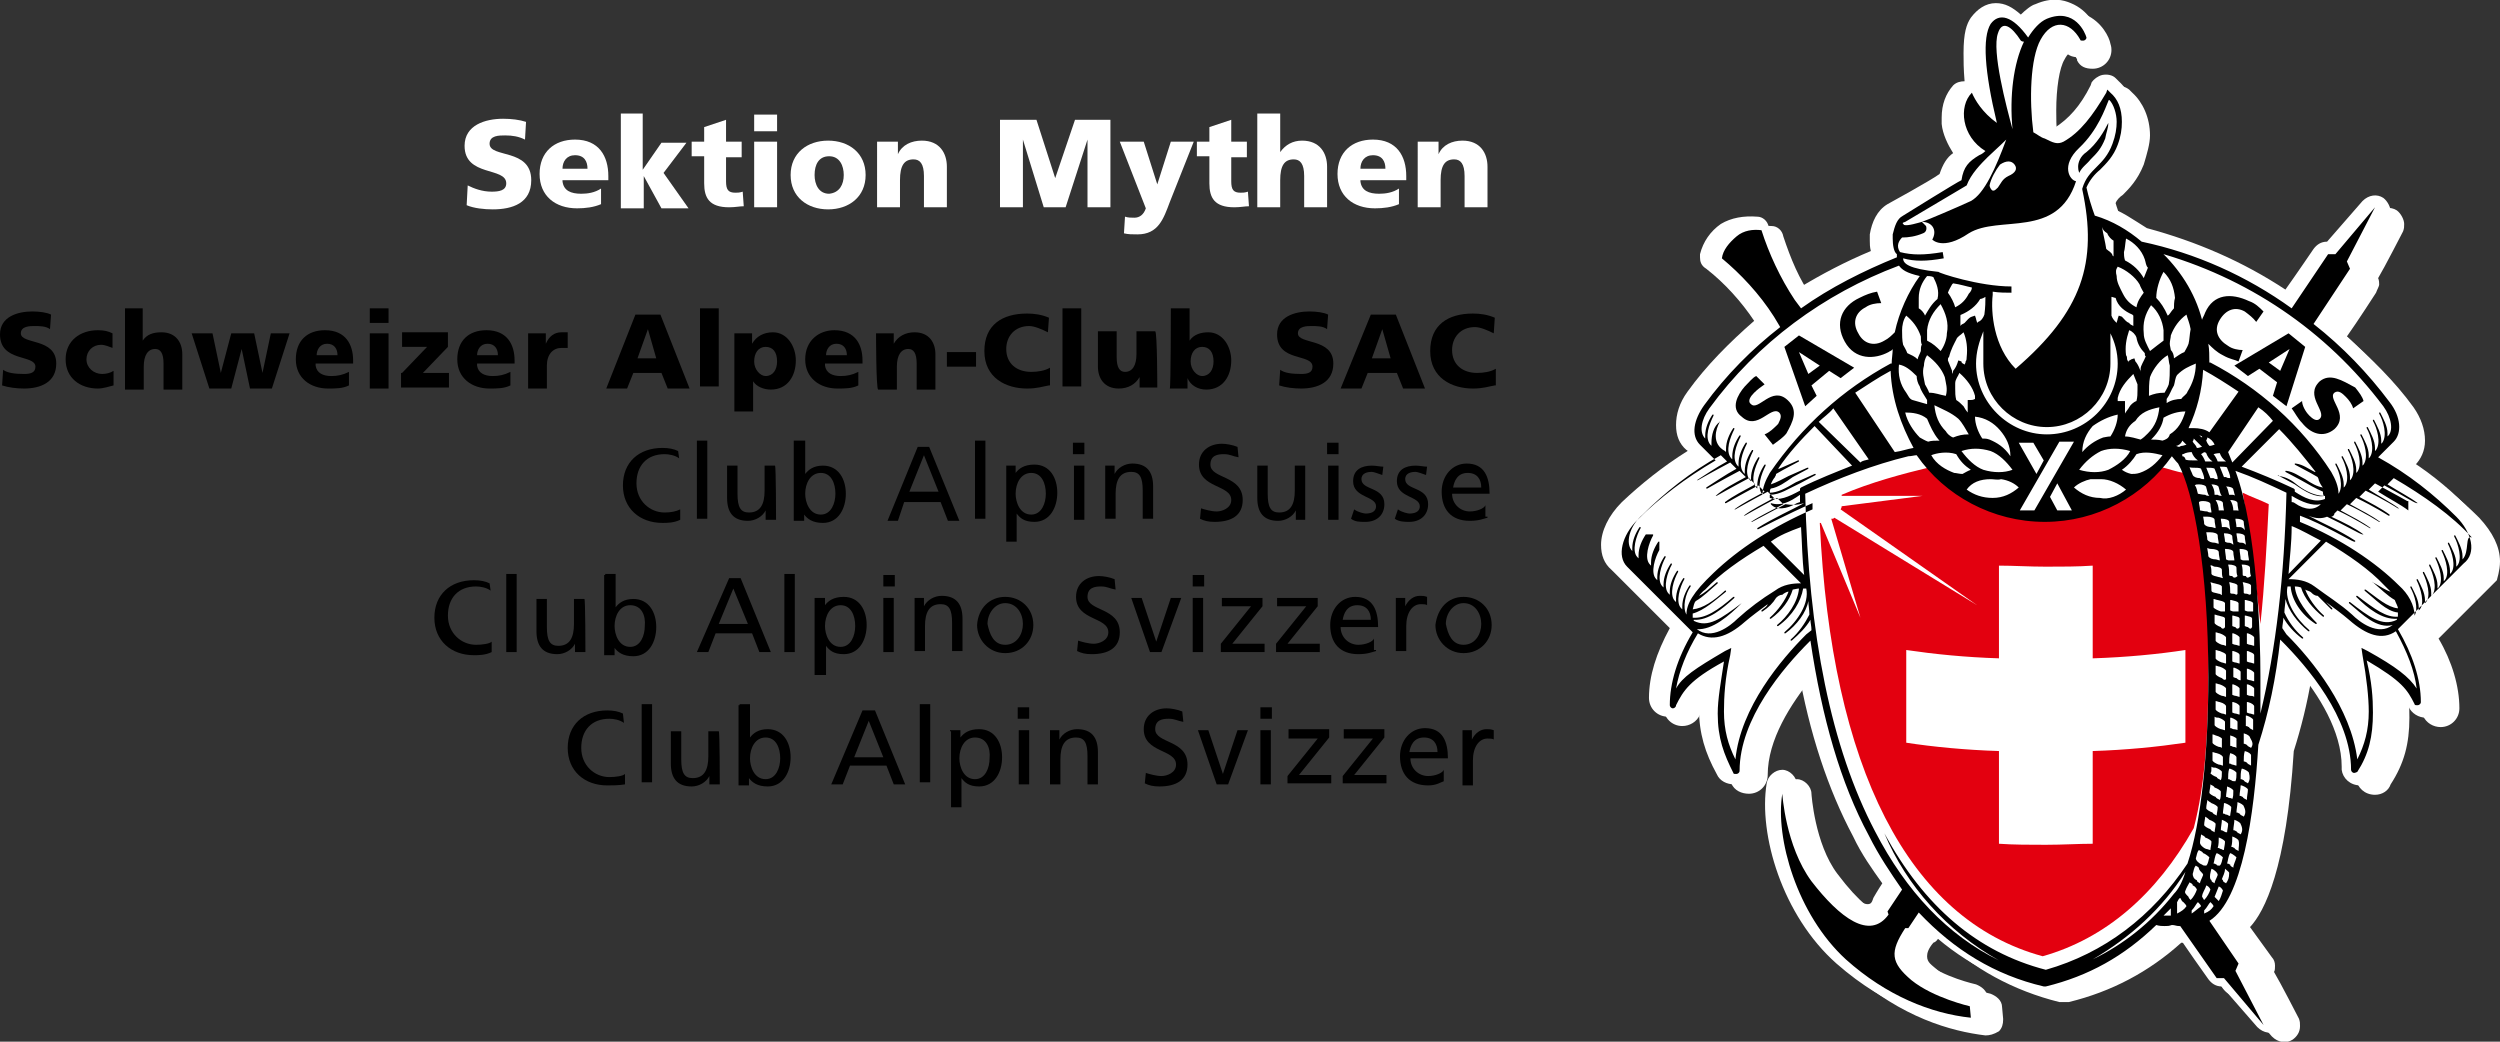 <?xml version="1.0" encoding="utf-8"?>
<!-- Generator: Adobe Illustrator 25.4.1, SVG Export Plug-In . SVG Version: 6.00 Build 0)  -->
<svg version="1.1" id="Ebene_1" xmlns="http://www.w3.org/2000/svg" xmlns:xlink="http://www.w3.org/1999/xlink" x="0px" y="0px"
	 viewBox="0 0 240 100" style="enable-background:new 0 0 240 100;" xml:space="preserve">
<rect x="0" y="0" width="240" height="100" fill="#333333" stroke="none"/>
<style type="text/css">
	.st0{fill:#CFD0D0;}
	.st0{fill:#ffffff;}
	.st1{fill:#FFFFFF;}
	.st2{fill:#E3000F;}
	.st3{}
</style>
<g>
	<g>
		<g>
			<path class="st0" d="M240,53.9c0-1.4-0.7-2.8-2-4.2c-1.8-1.8-3.9-3.5-6.3-4.9l0.1-0.1c0.6-0.6,1-1.4,1-2.4c0-1.1-0.4-2.2-1.1-3.2
				c-1.8-2.5-4.1-4.7-6.4-6.8c1-1.4,2.8-4.2,2.8-4.2c0.1-0.3,0.3-0.6,0.3-0.8c0-0.1,0-0.4-0.1-0.6c0.6-1,2.4-4.5,2.4-4.5
				c0.1-0.3,0.1-0.4,0.1-0.7c0-0.4-0.3-1-0.7-1.3c-0.6-0.4-1.5-0.3-2,0.3c0,0-2.7,3.1-3.4,3.9c-0.6,0-1,0.3-1.3,0.7
				c0,0-1.7,2.5-2.7,3.9c-4.1-2.7-8.5-4.6-13.3-5.9c-1.3-0.8-2.5-1.7-3.9-2.2c-0.1-0.6-0.3-1-0.4-1.4c0.1-0.3,0.4-0.6,0.7-0.8
				c0.6-0.6,1.4-1.4,2-2.9c0.3-1,0.6-2,0.6-2.8c0-1.7-0.7-3.2-1.7-4.1l-0.3-0.3c-0.4-0.3-0.8-0.4-1.3-0.3s-0.8,0.4-1,0.7l-0.1,0.3
				c-1,2-2.1,3.2-3.5,4.1c-0.1-0.1-0.4-0.1-0.6-0.3c0,0-0.1-0.1-0.4-0.1c-0.1-0.8-0.1-1.7-0.1-2.4c0-2.1,0.3-4.1,0.8-4.9
				c0.3-0.6,0.6-0.7,0.6-0.7s0.3,0.1,0.6,0.7c0,0,0,0,0,0.1c0.3,0.6,0.8,0.8,1.5,0.8c1,0,1.8-0.8,1.8-1.8c0-0.1,0-0.3-0.1-0.6V4.2
				c-0.1-0.6-0.8-2.1-2.4-2.8c-0.7-0.3-1.8-0.6-3.4,0.1c-0.4,0.1-1,0.6-1.4,1c-0.8-0.7-1.5-1.1-2.4-1.1c-1,0-1.8,0.6-2.4,1.4
				c-0.4,0.6-0.7,1.4-0.7,3.4c0,0.7,0,1.5,0.1,2.7c-0.4,0-0.8,0.1-1.1,0.4c-0.7,0.8-1.1,1.8-1.1,3.1c0,0.1,0,0.4,0,0.6
				c0.1,1,0.6,2,1.1,2.8c-0.6,0.4-1,1.1-1.3,2c-0.8,0.6-5,2.9-5,2.9c-1,0.6-1.5,1.7-1.7,2.9V24c0,0.3,0,0.6,0.1,1
				c-2.4,1-4.7,2.2-7,3.6c-1.3-1.8-2.1-3.8-2.8-5.9c-0.1-0.6-0.6-1-1.1-1c-1.3-0.1-2.5,0.1-3.5,0.7c-1,0.7-1.7,1.7-2,2.9
				c0,0.1,0,0.3,0,0.3c0,0.4,0.1,0.8,0.6,1.1c1.8,1.5,3.4,3.2,4.6,5c-2.4,2.1-4.6,4.3-6.4,6.8c-0.8,1.1-1.1,2.2-1.1,3.2
				s0.3,1.8,1,2.4c0,0,0.1,0,0.1,0.1c-2.4,1.5-4.5,3.2-6.3,4.9c-1.3,1.3-2,2.8-2,4.1c0,1,0.3,1.8,1,2.4c0,0,4.3,4.3,5.6,5.6
				c-1.3,2.4-2,4.6-2,6.7l0,0c0,1,0.8,1.8,1.8,1.8c0.7,0,1.4-0.4,1.7-1.1c0,0,0,0,0,0.1c0.3-0.7,0.6-1.1,1.4-1.8
				c0,0.7-0.1,1.4-0.1,2c0,2.4,0.6,4.3,1.7,6.3c0.3,0.7,1,1,1.7,1c1,0,1.8-0.8,1.8-1.8c0-3.4,2.2-6.8,4.3-9.4
				c1.1,6.3,2.9,11.7,5.3,16.2c0.8,1.7,1.8,3.1,2.8,4.5c-0.4,0.6-0.8,1.3-0.8,1.3c-0.1,0.1-0.1,0.4-0.3,0.6
				c-0.1,0.1-0.3,0.1-0.3,0.1c-0.7,0-2.2-1-4.3-3.8c-2.2-2.9-2.5-7.7-2.5-7.7c0-0.7-0.7-1.4-1.4-1.4c-0.7,0-1.4,0.6-1.5,1.3
				c-0.8,4.9,1.4,12.7,6.7,17.3c4.9,4.3,9.6,5.6,12.9,6c0.4,0,0.8-0.1,1.3-0.4c0.3-0.3,0.4-0.7,0.4-1.1v-0.1l-0.1-1.1
				c0-0.7-0.6-1.1-1.1-1.3c0,0-3.2-0.7-5-2.2c-0.7-0.6-1.1-0.8-1.1-1.4c0-0.3,0.1-0.7,0.6-1.3c0.3-0.1,0.4-0.3,0.6-0.6
				c3.2,3.1,7.1,5.2,11.5,6.3h0.1c0.3,0,0.4,0,0.7,0h0.1c4.1-1,7.7-2.9,10.8-5.7c0.1,0,0.3,0,0.3,0s0.3,0,0.6-0.1
				c0.6,1,3.1,4.5,3.1,4.5c0.3,0.4,0.7,0.7,1.3,0.7c0.7,0.8,3.4,3.9,3.4,3.9c0.6,0.6,1.4,0.7,2,0.3c0.4-0.3,0.7-0.7,0.7-1.3
				c0-0.3,0-0.4-0.1-0.7c0,0-1.8-3.5-2.4-4.5c0.1-0.1,0.1-0.4,0.1-0.6c0-0.3-0.1-0.6-0.3-0.8c0,0-1.3-1.8-2.1-2.9
				c1.4-1.5,3.5-5.6,4.2-16.9c0.7-2.2,1.3-4.6,1.7-7c2.1,2.5,4.3,6,4.3,9.4c0,0.1,0,0.1,0,0.3c0.1,0.8,0.8,1.5,1.8,1.5
				c0.7,0,1.3-0.4,1.5-1c1.3-2,1.8-3.9,1.8-6.4c0-0.6,0-1.3-0.1-2c0.8,0.7,1.1,1.3,1.4,1.8c0.3,0.7,1,1.1,1.7,1.1
				c1,0,1.8-0.8,1.8-1.8c0-2.1-0.7-4.5-2-6.7c1.3-1.3,5.6-5.6,5.6-5.6C239.7,55.6,240,54.8,240,53.9z"/>
		</g>
		<g>
			<path class="st1" d="M238.7,52.7c0-1.4-0.7-2.8-2-4.2c-1.8-1.8-3.9-3.5-6.3-4.9l0.1-0.1c0.6-0.6,1-1.4,1-2.4
				c0-1.1-0.4-2.2-1.1-3.2c-1.8-2.5-4.1-4.7-6.4-6.8c1-1.4,2.8-4.2,2.8-4.2c0.1-0.3,0.3-0.6,0.3-0.8c0-0.1,0-0.4-0.1-0.6
				c0.6-1,2.4-4.5,2.4-4.5c0.1-0.3,0.1-0.4,0.1-0.7c0-0.4-0.3-1-0.7-1.3c-0.6-0.4-1.4-0.3-2,0.3c0,0-2.7,3.1-3.4,3.9
				c-0.6,0-1,0.3-1.3,0.7c0,0-1.7,2.5-2.7,3.9c-4.1-2.7-8.5-4.6-13.3-5.9c-1.3-0.8-2.5-1.7-3.9-2.1c-0.1-0.6-0.3-1-0.4-1.4
				c0.1-0.3,0.4-0.6,0.7-0.8c0.6-0.6,1.4-1.4,2-2.9c0.4-1,0.6-2,0.6-2.8c0-1.7-0.7-3.2-1.7-4.1l-0.3-0.3c-0.3-0.3-0.8-0.4-1.3-0.3
				c-0.4,0.1-0.8,0.4-1,0.7l-0.1,0.3c-1,2-2.1,3.2-3.5,4.1c-0.1-0.1-0.4-0.1-0.6-0.3c0,0-0.1-0.1-0.4-0.1c-0.1-0.8-0.1-1.7-0.1-2.4
				c0-2.1,0.3-4.1,0.8-4.9c0.3-0.6,0.6-0.7,0.6-0.7s0.3,0.1,0.6,0.7c0,0,0,0,0,0.1c0.3,0.6,0.8,0.8,1.5,0.8c1,0,1.8-0.8,1.8-1.8
				c0-0.1,0-0.3-0.1-0.6V3.1c-0.1-0.6-0.8-2.1-2.5-2.8c-0.7-0.3-1.8-0.6-3.4,0.1c-0.4,0.1-1,0.6-1.4,1c-0.8-0.7-1.5-1.1-2.4-1.1
				c-1,0-1.8,0.6-2.4,1.4c-0.4,0.6-0.7,1.4-0.7,3.4c0,0.7,0,1.5,0.1,2.7c-0.4,0-0.8,0.1-1.1,0.4c-0.7,0.8-1.1,1.8-1.1,3.1
				c0,0.1,0,0.4,0,0.6c0.1,1,0.6,2,1.1,2.8c-0.6,0.4-1,1.1-1.3,2c-0.8,0.6-5,2.9-5,2.9c-1,0.6-1.5,1.7-1.7,2.9v0.6
				c0,0.3,0,0.6,0.1,1c-2.4,1-4.7,2.2-7,3.6c-1.3-1.8-2.1-3.8-2.8-5.9c-0.1-0.6-0.6-1-1.1-1c-1.3-0.1-2.5,0.1-3.5,0.7
				c-1,0.7-1.7,1.7-2,2.9c0,0.1,0,0.3,0,0.3c0,0.4,0.1,0.8,0.6,1.1c1.8,1.4,3.4,3.2,4.6,5c-2.4,2.1-4.6,4.3-6.4,6.8
				c-0.8,1.1-1.1,2.2-1.1,3.2s0.3,1.8,1,2.4c0,0,0.1,0,0.1,0.1c-2.4,1.5-4.5,3.2-6.3,4.9c-1.3,1.3-2,2.8-2,4.1c0,1,0.3,1.8,1,2.4
				c0,0,4.3,4.3,5.6,5.6c-1.3,2.4-2,4.6-2,6.7l0,0c0,1,0.8,1.8,1.8,1.8c0.7,0,1.4-0.4,1.7-1.1c0,0,0,0,0,0.1
				c0.3-0.7,0.6-1.1,1.4-1.8c0,0.7-0.1,1.4-0.1,2c0,2.4,0.6,4.3,1.7,6.3c0.3,0.7,1,1,1.7,1c1,0,1.8-0.8,1.8-1.8
				c0-3.4,2.2-6.8,4.3-9.4c1.1,6.3,2.9,11.7,5.3,16.2c0.8,1.7,1.8,3.1,2.8,4.5c-0.4,0.6-0.8,1.3-0.8,1.3c-0.1,0.1-0.1,0.4-0.3,0.6
				c-0.1,0.1-0.3,0.1-0.3,0.1c-0.7,0-2.2-1-4.3-3.8c-2.2-2.9-2.5-7.7-2.5-7.7c0-0.7-0.7-1.4-1.4-1.4s-1.4,0.6-1.5,1.3
				c-0.8,4.9,1.5,12.7,6.7,17.3c4.9,4.3,9.6,5.6,12.9,6c0.4,0,0.8-0.1,1.3-0.4c0.3-0.3,0.4-0.7,0.4-1.1v-0.1l-0.1-1.1
				c0-0.7-0.6-1.1-1.1-1.3c0,0-3.2-0.7-5-2.2c-0.7-0.6-1.1-0.8-1.1-1.4c0-0.3,0.1-0.7,0.6-1.3c0.3-0.1,0.4-0.3,0.6-0.6
				c3.2,3.1,7.1,5.2,11.5,6.3h0.1c0.3,0,0.4,0,0.7,0h0.1c4.1-1,7.7-2.9,10.8-5.7c0.1,0,0.3,0,0.3,0s0.3,0,0.6-0.1
				c0.6,1,3.1,4.5,3.1,4.5c0.3,0.4,0.7,0.7,1.3,0.7c0.7,0.8,3.4,3.9,3.4,3.9c0.6,0.6,1.4,0.7,2,0.3c0.4-0.3,0.7-0.7,0.7-1.3
				c0-0.3,0-0.4-0.1-0.7c0,0-1.8-3.5-2.4-4.5c0.1-0.1,0.1-0.4,0.1-0.6c0-0.3-0.1-0.6-0.3-0.8c0,0-1.3-1.8-2.1-2.9
				c1.4-1.5,3.5-5.6,4.2-16.9c0.7-2.2,1.3-4.6,1.7-7c2.1,2.5,4.3,6,4.3,9.4c0,0.1,0,0.1,0,0.3c0.1,0.8,0.8,1.5,1.8,1.5
				c0.7,0,1.3-0.4,1.5-1c1.3-2,1.8-3.9,1.8-6.4c0-0.6,0-1.3-0.1-2c0.8,0.7,1.1,1.3,1.4,1.8c0.3,0.7,1,1.1,1.7,1.1
				c1,0,1.8-0.8,1.8-1.8c0-2.1-0.7-4.5-2-6.7c1.3-1.3,5.6-5.6,5.6-5.6C238.5,54.5,238.7,53.7,238.7,52.7z"/>
		</g>
		<path class="st2" d="M217.8,48.4c-0.8-0.4-1.7-0.7-2.5-1.1c0.6,3.8,1.3,8.7,1.7,12.6C217.4,56.2,217.6,52.4,217.8,48.4z"/>
		<path class="st2" d="M209.7,45.4c-0.8-0.1-1.5-0.4-2.4-0.6c-2.7,2.9-6.6,4.9-10.9,4.9c-4.3,0-8.2-1.8-10.9-4.9
			c-2.9,0.7-5.9,1.5-8.7,2.7v0.1h7.8l-7.8,1c0,0.1,0,0.1-0.1,0.3l13.1,9.2l-13.7-8.4c-0.1,0.1-0.1,0.1-0.3,0.1l2.8,9.5l-3.8-9.1
			h-0.1c1.1,23.5,8.5,38.1,21.4,41.6c6-1.7,10.9-5.9,14.5-12.3c1.1-4.2,1.4-9.2,1.4-14.8C212.3,55.8,211.2,48.5,209.7,45.4z
			 M209.8,71.3c-2.7,0.4-5.7,0.7-8.9,0.8V81c-1.4,0-2.9,0.1-4.5,0.1c-1.5,0-3.1,0-4.5-0.1v-8.9c-3.2-0.1-6.3-0.4-8.9-0.8v-8.9
			c2.7,0.4,5.7,0.7,8.9,0.8v-8.9c1.4,0,2.9,0.1,4.5,0.1c1.5,0,3.1,0,4.5-0.1v8.9c3.2-0.1,6.3-0.4,8.9-0.8V71.3z"/>
		<g>
			<path d="M222.7,36.6c-1.5,1.4,0.7,2.9,0,3.6c-0.3,0.3-0.7,0-1-0.3c-0.4-0.4-0.7-1-0.7-1.4l-1,0.7c0.3,0.4,0.6,1,1,1.4
				c0.8,1,2,1.5,3.1,0.6c1.5-1.4-0.7-2.9,0-3.5c0.4-0.3,0.8,0.1,1.1,0.4s0.6,0.7,0.7,1.1l1-0.7c-0.1-0.4-0.4-0.8-0.8-1.3
				C224.8,36.5,223.7,35.8,222.7,36.6z"/>
			<path d="M235.8,49.6c-2.1-2.1-4.6-4.1-7.5-5.7l1.5-1.5c0.8-0.8,0.7-2.4-0.4-3.8c-2.1-2.8-4.5-5.3-7.3-7.5l3.5-5.3l-0.3-0.7
				l2.7-5.2l-3.8,4.5h-0.7l-3.5,5.2c-4.3-3.1-9.2-5.3-14.4-6.4c-1.3-1.1-2.8-2-4.5-2.5c-0.3-0.8-0.6-1.8-0.8-2.7
				c0.3-0.7,0.8-1.3,1.3-1.7c0.6-0.6,1.3-1.3,1.7-2.4c0.3-0.8,0.4-1.5,0.4-2.2c0-1.3-0.4-2.2-1.1-2.8l-0.3-0.3l-0.1,0.3
				c-1.3,2.2-2.5,3.8-4.1,4.7c-0.6,0.3-1,0.1-1.8-0.3c-0.4-0.1-0.7-0.4-1.1-0.6c-0.4-3.1-0.3-7.1,0.7-8.9c1.1-2,2.8-1.8,3.8,0l0,0
				c0,0.1,0.1,0.1,0.3,0.1c0.1,0,0.3-0.1,0.3-0.3l0,0l0,0l0,0l0,0c-0.1-0.4-1.1-2.9-3.8-1.8c-0.7,0.3-1.3,1-1.8,1.8
				c-1.5-2.1-2.8-2.4-3.6-1.3c-0.8,1.3-0.6,4.5,0.6,9.5c-1.4-1-2.1-2.2-2.4-2.9c-1.3,1.3-1,4.2,1.3,5.6c-0.3,0.3-0.6,0.4-0.6,0.4
				c-1,0.6-1.5,1.1-1.7,2.4c-0.3,0.1-5.6,3.4-5.6,3.4c-0.6,0.3-0.8,1-1,1.8c0,0.1,0,0.3,0,0.4c0,0.6,0.1,1.3,0.4,1.5v0.3l0,0
				c-3.2,1.3-6.4,2.9-9.2,4.9l-0.6-0.8c-1.4-2.1-2.5-4.5-3.2-6.7c-0.8-0.1-1.7,0-2.4,0.6c-0.7,0.6-1.3,1.3-1.4,2.1
				c1.8,1.5,3.6,3.4,5,5.6l0.6,1c-2.7,2.1-5.2,4.6-7.3,7.5c-1,1.4-1.3,2.9-0.4,3.8l1.5,1.5c-2.9,1.7-5.4,3.6-7.5,5.7
				c-1.5,1.5-2,3.5-1,4.5l6.3,6.3c-1.5,2.5-2.2,4.9-2.2,7c0,0.1,0.1,0.3,0.3,0.3c0.1,0,0.3-0.1,0.3-0.3c0.7-1.4,1.3-2.4,4.6-4.2
				c-0.3,2-0.6,3.6-0.6,5c0,2.4,0.6,3.9,1.5,5.7c0,0.1,0.1,0.1,0.3,0.1c0.1,0,0.3-0.1,0.3-0.3c0-5,4.2-9.9,6.7-12.4c0,0,0,0,0.1-0.1
				c1.1,7.4,2.9,13.7,5.6,18.7c1,2,2.1,3.6,3.2,5.2l-1.4,2.1l0.1,0.3c-1.8,2.5-4.7,0.3-7.4-3.2c-2.5-3.4-2.8-8.4-2.8-8.4
				c-0.7,4.2,1.4,11.6,6.1,15.9c3.9,3.5,8.2,5.2,12,5.6l-0.1-1.1c0,0-3.5-0.8-5.6-2.5c-2-1.7-2.1-2.7-0.6-5h0.3l1-1.5
				c3.4,3.6,7.3,6,12,7.1h0.1h0.1c4.1-1,7.5-2.9,10.6-5.9c0.3,0.1,0.6,0.1,0.8,0.1c0.3,0,0.4,0,0.7-0.1c0.3,0,0.4,0.1,0.7,0.1h0.1
				l3.5,5h0.7l3.8,4.5l-2.7-5.2l0.3-0.7l-2.8-4.1c3.2-2,4.3-10.3,4.7-16.9c1-3.1,1.7-6.4,2.1-10.1l0.1,0.1c2.5,2.5,6.7,7.4,6.7,12.4
				c0,0.1,0.1,0.3,0.3,0.3c0.1,0,0.3-0.1,0.3-0.1c1.1-1.7,1.5-3.4,1.5-5.7c0-1.4-0.1-2.9-0.6-5c3.4,2,3.9,2.8,4.6,4.2
				c0,0.1,0.1,0.1,0.3,0.1c0.1,0,0.3-0.1,0.3-0.3c0-2.2-0.8-4.6-2.2-7l6.3-6.3C237.8,53.1,237.3,51.1,235.8,49.6z M207,24.2
				c8.7,2.4,16.3,7.5,21.8,14.8c0.8,1.1,1,2.4,0.4,2.9l0,0c0-0.1,0-0.3,0-0.3c0-0.7-0.4-1.4-0.7-2l0,0c0,0,0,0-0.1,0c0,0,0,0,0,0.1
				c0.4,0.7,0.8,2.1,0.3,2.8l-0.1,0.1c0-0.1,0-0.3,0-0.3c0-0.7-0.4-1.4-0.7-2l0,0c0,0,0,0-0.1,0c0,0,0,0,0,0.1
				c0.4,0.7,0.8,2.1,0.3,2.8l-0.1,0.1c0-0.1,0-0.3,0-0.3c0-0.7-0.4-1.4-0.7-2l0,0c0,0,0,0-0.1,0c0,0,0,0,0,0.1
				c0.4,0.7,0.8,2.1,0.3,2.8l-0.1,0.1c0-0.1,0-0.3,0-0.3c0-0.7-0.4-1.4-0.7-2l0,0c0,0,0,0-0.1,0c0,0,0,0,0,0.1
				c0.4,0.7,0.8,2.1,0.3,2.8l-0.1,0.1c0-0.1,0-0.3,0-0.3c0-0.7-0.4-1.4-0.7-2l0,0c0,0,0,0-0.1,0c0,0,0,0,0,0.1
				c0.4,0.7,0.8,2.1,0.3,2.8l-0.1,0.1c0-0.1,0-0.3,0-0.3c0-0.7-0.4-1.4-0.7-2l0,0c0,0,0,0-0.1,0c0,0,0,0,0,0.1
				c0.4,0.7,0.8,2.1,0.3,2.8l-0.1,0.1c0-0.1,0-0.3,0-0.3c0-0.7-0.4-1.4-0.7-2l0,0c0,0,0,0-0.1,0c0,0,0,0,0,0.1
				c0.4,0.7,0.8,2.1,0.3,2.8l-0.1,0.1c0-0.1,0-0.3,0-0.3c0-0.7-0.4-1.4-0.7-2l0,0c0,0,0,0-0.1,0c0,0,0,0,0,0.1
				c0.4,0.7,0.8,2.1,0.3,2.8l0,0c0-0.7-0.3-1.4-0.7-2.1c-2.9-4.5-7-8.1-11.6-10.5h-0.1c0-0.6,0-1.3-0.1-1.8c0.4,0.4,0.8,0.8,1.4,1.1
				c0.7,0.4,1.1,0.4,1.5,0.6l0.4-1.1c-0.4,0-1-0.1-1.4-0.4c-1-0.6-1.4-1.5-0.8-2.5s1.5-1.3,2.4-0.8c0.4,0.3,0.8,0.6,1.1,1l0.7-1
				c-0.4-0.4-0.8-0.8-1.4-1c-1.7-0.8-3.4-0.7-4.2,1.1c-0.1,0.3-0.3,0.6-0.3,0.7c-0.7-2.7-2.2-4.9-4.1-6.7L207,24.2z M218.8,45.7
				l1.5,0.8c1,0.7,2,1.3,2.9,1.1c0,0.1,0,0.1,0,0.3c-1,0.4-2-0.1-2.9-0.7v-0.1V47l-0.1-0.1c-1.7-0.8-3.4-1.5-5-2.1l3.6-3.6
				c1.3,1.3,2.4,2.7,3.5,4.1h-0.1c-0.6-0.3-1.1-0.7-1.8-0.8l0,0l0,0h-0.1v0.1l1.5,0.8l0.7,0.4c0,0.1,0.1,0.1,0.1,0.3
				c0.1,0.3,0.3,0.6,0.4,0.7c-0.6-0.1-1.1-0.4-1.7-0.8c-0.6-0.3-1.1-0.7-1.8-0.8l0,0l0,0h-0.1v0.1l1.5,0.8c0.7,0.4,1.4,0.8,2.1,1.1
				c0,0.1,0,0.3,0.1,0.4c-0.8,0-1.7-0.4-2.5-1C220,46.1,219.5,45.8,218.8,45.7L218.8,45.7C218.8,45.6,218.8,45.6,218.8,45.7
				C218.8,45.6,218.6,45.6,218.8,45.7C218.6,45.6,218.6,45.7,218.8,45.7z M222.8,48.4C222.8,48.4,222.8,48.5,222.8,48.4
				c-0.6,0.6-1.5,0.6-2.5-0.1c0,0-0.1-0.1-0.3-0.1c0-0.1,0-0.4,0-0.6C221,48.2,222,48.6,222.8,48.4z M227.8,55.9
				c0.7,0.6,1.4,1.3,2.1,1.7c0.1,0.3,0.3,0.6,0.3,0.8c-1-0.1-2-1-3.1-1.8H227v0.1c1,0.8,2.1,2,3.2,2.1c0,0.1,0,0.3,0,0.4
				c-1.1,0.1-2.2-0.7-3.9-2h-0.1v0.1c1.1,1.1,2.5,2.2,3.9,2.1v0.1c-1.4,0.7-2.7-0.3-4.5-1.7h-0.1v0.1c1.3,1.1,2.7,2.5,4.2,2.1
				c-1.4,1.1-3.2-0.3-3.9-1c-1.1-1-2.4-1.8-3.6-2.7c-0.8-0.6-1.7-0.7-2.5-0.7l3.6-3.6c2.2,1.3,4.2,2.7,5.6,4.2
				c0.1,0.1,0.4,0.4,0.6,0.6C229.1,56.7,228.5,56.3,227.8,55.9C227.8,55.8,227.8,55.8,227.8,55.9C227.7,55.8,227.7,55.9,227.8,55.9z
				 M219.7,55.1c0.1-1.5,0.3-2.9,0.3-4.6c1,0.4,2,1,2.8,1.4L219.7,55.1z M216,61.9c-0.1,0-0.3-0.1-0.3-0.1c0-0.3,0-0.7,0-1
				c0,0,0,0,0.1,0c0.3,0.1,0.6,0.3,0.6,0.4l0,0c0,0.3,0,0.6,0,0.8C216.3,62,216.1,61.9,216,61.9z M216.4,62.9L216.4,62.9
				c0,0.3,0,0.6,0,0.8c-0.1,0-0.3-0.1-0.4-0.1s-0.3-0.1-0.3-0.1c0-0.3,0-0.6,0-1c0,0,0,0,0.1,0C216,62.6,216.4,62.7,216.4,62.9z
				 M215.8,60.2c-0.1,0-0.3-0.1-0.3-0.1c0-0.3,0-0.7,0-1c0,0,0,0,0.1,0c0.3,0.1,0.6,0.1,0.6,0.3l0,0c0,0.3,0,0.6,0,0.8
				C216.1,60.4,216,60.4,215.8,60.2z M215.8,58.7c-0.1,0-0.3-0.1-0.3-0.1c0-0.3,0-0.7,0-1c0,0,0,0,0.1,0c0.3,0.1,0.6,0.1,0.7,0.3
				l0,0c0,0.3,0,0.6,0,0.8C216.1,58.7,216,58.7,215.8,58.7z M215.7,57c-0.1,0-0.3,0-0.3-0.1c0-0.3,0-0.7-0.1-1c0,0,0,0,0.1,0
				c0.3,0.1,0.6,0.1,0.7,0.3l0,0c0,0.3,0,0.6,0,0.8C216,57.2,215.8,57,215.7,57z M215.6,55.3c-0.1,0-0.3,0-0.3-0.1
				c0-0.3,0-0.7-0.1-1c0,0,0,0,0.1,0c0.3,0,0.7,0.1,0.7,0.3l0,0c0,0.3,0,0.6,0.1,0.8C215.8,55.5,215.7,55.5,215.6,55.3z M215.4,53.8
				c-0.1,0-0.1,0-0.3-0.1c0-0.3-0.1-0.7-0.1-1c0,0,0,0,0.1,0c0.3,0,0.7,0.1,0.7,0.3l0,0c0,0.3,0.1,0.6,0.1,0.8
				C215.7,53.8,215.6,53.8,215.4,53.8z M211.4,83c-0.3-0.1-0.6-0.4-0.6-0.6l0,0c0.1-0.3,0.1-0.6,0.3-0.8c0.1,0.1,0.3,0.1,0.4,0.3
				c0.3,0.1,0.6,0.4,0.6,0.4c-0.1,0.3-0.1,0.6-0.3,0.8C211.6,83.1,211.5,83.1,211.4,83z M211.5,84c-0.1,0.3-0.3,0.6-0.3,0.8
				c-0.1-0.1-0.3-0.1-0.3-0.3c-0.3-0.1-0.4-0.4-0.4-0.6c0.1-0.3,0.1-0.6,0.3-0.8c0.1,0.1,0.3,0.1,0.3,0.3
				C211.2,83.7,211.5,83.8,211.5,84z M211.8,81.5c-0.3-0.1-0.6-0.4-0.6-0.6c0-0.3,0.1-0.6,0.1-0.8c0.1,0.1,0.3,0.1,0.4,0.3
				c0.3,0.1,0.6,0.3,0.6,0.4c0,0.3-0.1,0.6-0.1,0.8C212.1,81.6,211.9,81.5,211.8,81.5z M195.3,49h-1.4l3.8-6.6h1.4L195.3,49z
				 M198.9,49h-1.4l-0.7-1.3l0.7-1.3L198.9,49z M167.2,57.9C167.1,57.9,167.1,57.9,167.2,57.9c-2,1.5-3.2,2.4-4.6,1.7v-0.1
				c1.4,0.1,2.8-1.1,3.9-2.1c0,0,0,0,0-0.1c0,0,0,0-0.1,0c-1.5,1.3-2.7,2.1-3.9,2c0-0.1,0-0.3,0-0.4c1.1-0.3,2.2-1.3,3.2-2.1
				c0,0,0,0,0-0.1c0,0,0,0-0.1,0c-1.1,1-2.1,1.7-3.1,1.8c0.1-0.3,0.1-0.6,0.3-0.8c0.7-0.4,1.4-1.1,2.1-1.7c0,0,0,0,0-0.1
				c0,0,0,0-0.1,0c-0.7,0.6-1.1,1-1.7,1.3c0.1-0.1,0.3-0.4,0.6-0.6c1.4-1.5,3.4-2.9,5.6-4.2l3.6,3.6c-0.8,0-1.7,0.1-2.5,0.7
				c-1.3,0.8-2.5,1.7-3.6,2.7c-0.7,0.7-2.5,2.1-3.9,1C164.4,60.5,166,59.1,167.2,57.9C167.2,58,167.2,58,167.2,57.9z M170,52
				c0.8-0.6,1.8-1,2.9-1.4c0.1,1.5,0.1,3.1,0.3,4.6L170,52z M172.9,46.8l-0.1,0.1v0.1v0.1c-1.1,0.6-2,1-2.9,0.7c0-0.1,0-0.1,0-0.3
				c1,0,1.8-0.6,2.9-1.1l1.5-0.8c0,0,0,0,0-0.1c0,0,0,0-0.1,0l0,0l0,0c-0.7,0.3-1.3,0.6-1.8,0.8c-1,0.6-1.8,1-2.5,1
				c0-0.1,0-0.3,0.1-0.4c0.7-0.1,1.4-0.6,2.1-1.1l1.5-0.8c0,0,0,0,0-0.1c0,0,0,0-0.1,0l0,0l0,0c-0.7,0.3-1.3,0.6-1.8,0.8
				c-0.6,0.3-1.1,0.6-1.7,0.8c0.1-0.3,0.3-0.6,0.4-0.7c0-0.1,0.1-0.1,0.1-0.3l0.7-0.4l1.5-0.8c0,0,0,0,0-0.1c0,0,0,0-0.1,0l0,0l0,0
				c-0.7,0.3-1.3,0.6-1.8,0.8h-0.1c1-1.5,2.2-2.8,3.5-4.1l3.6,3.8C176.3,45.3,174.5,46,172.9,46.8z M172.8,48.2l-0.3,0.1
				c-1,0.6-2,0.7-2.5,0.1c0,0,0,0,0-0.1c1,0.3,1.8-0.1,2.8-0.8C172.8,47.8,172.8,47.9,172.8,48.2z M174.6,40.5
				c0.4-0.4,1-0.8,1.4-1.3l3.4,4.9c-0.3,0.1-0.6,0.1-0.8,0.3L174.6,40.5z M178.1,37.7c1.1-0.7,2.1-1.4,3.4-2.1l0,0
				c0.1,2.7,1,5.2,2.2,7.4c-0.6,0.1-1.1,0.3-1.8,0.4L178.1,37.7z M190.6,28.5c0,0.4,0,1-0.1,1.7c-0.1,0.3-0.3,0.6-0.6,0.7l-0.1,0.1
				c0-0.1-0.1-0.3-0.1-0.4l-0.1-0.3l-0.3,0.1c-0.3,0.1-0.4,0.3-0.7,0.6c-0.1,0.1-0.3,0.1-0.4,0.3c0-0.3,0-0.7,0-1c0,0,0-0.1,0.1-0.1
				c0.7-0.3,1.4-0.8,1.8-1.5C190.1,28.7,190.3,28.7,190.6,28.5z M190.6,27.8L190.6,27.8L190.6,27.8L190.6,27.8L190.6,27.8z
				 M188,40.2c0.4,0.4,0.7,1,1,1.5c-0.6,0-1,0.1-1.5,0.3c-0.3-0.1-0.6-0.4-0.7-0.6c-0.7-0.7-1-1.5-1.1-2.5
				C186.5,39.3,187.3,39.6,188,40.2z M185.2,37.7c-0.1-0.3-0.3-0.6-0.4-0.8c-0.1-0.6-0.3-1.1-0.1-1.8c0-0.3,0.1-0.7,0.3-1
				c0.8,0.6,1.4,1.3,1.7,2.1c0.1,0.6,0.3,1.1,0.1,1.8l0,0C186.2,37.9,185.8,37.7,185.2,37.7z M191.1,43.3c0.8,0.3,1.5,1,2.1,1.8
				c-0.8,0.3-1.8,0.3-2.8,0c-0.8-0.3-1.5-1-2.1-1.8C189.2,43,190.1,43,191.1,43.3z M191,42.2c-0.3-0.1-0.4-0.1-0.7-0.1
				c-0.4-0.6-0.7-1.4-0.7-2.1c1,0.1,1.8,0.6,2.4,1.3c0.6,0.7,1,1.5,1,2.5C192.4,42.9,191.7,42.5,191,42.2z M189.2,38.4h-0.3v0.3
				c0,0.3,0,0.6,0,0.8v0.1c-0.1-0.1-0.3-0.4-0.4-0.6c-0.3-0.3-0.4-0.4-0.7-0.6c-0.1-0.4-0.1-0.7-0.1-1.1v-0.1c0-0.1,0-0.3,0-0.4
				c0-0.4,0.3-0.7,0.4-1c0.7,0.6,1.3,1.4,1.5,2.2c0,0.1,0,0.1,0,0.3C189.4,38.4,189.3,38.4,189.2,38.4z M189,28.2
				c-0.3,0.6-0.7,1-1.3,1.3c-0.1-0.4-0.4-1-0.7-1.4c0.1-0.3,0.3-0.6,0.4-0.8c0,0,0,0,0.1-0.1c0.7,0.1,1.3,0.3,1.8,0.4
				C189.3,27.8,189.2,28,189,28.2z M187.8,32.6c0.1-0.3,0.4-0.4,0.7-0.7c0.3,0.7,0.4,1.5,0.3,2.4c0,0.1,0,0.3-0.1,0.4
				c0,0.1,0,0.1-0.1,0.3c-0.1-0.1-0.3-0.1-0.3-0.3l-0.3-0.1l-0.1,0.3c-0.1,0.3-0.3,0.6-0.4,0.7c0,0.1,0,0.1-0.1,0.3
				c0-0.1,0-0.1,0-0.3c-0.1-0.3-0.3-0.7-0.4-1c0-0.1,0-0.3,0.1-0.3l0,0C187.3,33.5,187.6,33,187.8,32.6z M186.9,32L186.9,32
				c0,0.6-0.3,1.3-0.6,1.7c-0.4-0.4-0.7-0.7-1.3-1c0-0.3,0-0.7,0-1l0,0c0.1-1,0.6-1.8,1.3-2.5C186.8,30.1,187.1,31,186.9,32z
				 M184.8,30.3c-0.1-0.3-0.4-0.6-0.6-0.7c0-0.3,0-0.6,0-1l0,0c0-0.8,0.3-1.5,0.8-2.1c0.1,0,0.4,0,0.6,0.1c0.3,0.6,0.6,1.3,0.4,2.1
				C185.4,29.2,185.1,29.8,184.8,30.3z M184.4,32.3c0,0.3,0,0.6,0.1,0.8c-0.1,0.1-0.1,0.4-0.1,0.6c-0.1,0.3-0.3,0.6-0.3,0.8
				c-0.3-0.3-0.6-0.4-1-0.6c-0.1-0.3-0.3-0.6-0.4-0.8c-0.1-0.4-0.1-1-0.1-1.4c0-0.4,0.1-1,0.4-1.4C183.6,30.8,184.1,31.4,184.4,32.3
				z M184,36.1c0,0.3,0.1,0.7,0.3,1c0.1,0.4,0.4,0.8,0.7,1.3c0,0.1,0,0.3,0,0.4c-0.4-0.1-1-0.3-1.4-0.4c-0.3-0.1-0.4-0.4-0.6-0.7
				c-0.6-0.8-0.8-1.7-0.7-2.7l0,0C182.9,35.1,183.4,35.5,184,36.1z M182.9,39.6c0.7,0,1.5,0.1,2.1,0.6c0.3,0.7,0.6,1.4,1.1,2
				l0.1,0.1c-0.4,0-0.8,0-1.1,0.1c-0.3-0.1-0.6-0.3-0.8-0.4C183.7,41.4,183.1,40.5,182.9,39.6z M187.8,43.6c0.4,0.7,0.8,1.1,1.4,1.5
				c-0.3,0.1-0.6,0.3-0.8,0.4c-0.3,0-0.6-0.1-0.8-0.1c-0.8-0.3-1.7-0.8-2.2-1.7C185.9,43.5,186.9,43.3,187.8,43.6z M191.1,46
				c0.3,0,0.7,0.1,1,0c0.7,0.1,1.3,0.4,1.7,0.8c-0.7,0.6-1.5,1-2.5,1c-1,0-1.8-0.3-2.5-0.8C189.3,46.3,190.1,46,191.1,46z
				 M193.8,42.5h1.4l1,1.7l-0.7,1.3L193.8,42.5z M200.7,46c0.3,0,0.7,0,1,0c0.8,0,1.7,0.4,2.4,1c-0.7,0.6-1.7,1-2.5,0.8
				c-1,0-1.8-0.4-2.5-1C199.5,46.4,200.2,46.1,200.7,46z M214.6,61.9c-0.1,0-0.3-0.1-0.3-0.1c0-0.3,0-0.7,0-1c0,0,0,0,0.1,0
				c0.3,0.1,0.6,0.3,0.6,0.4l0,0c0,0.3,0,0.6,0,0.8C214.9,62,214.7,61.9,214.6,61.9z M215,62.9L215,62.9c0,0.3,0,0.6,0,0.8
				c-0.1,0-0.3-0.1-0.4-0.1c-0.1,0-0.3-0.1-0.3-0.1c0-0.3,0-0.6,0-1c0,0,0,0,0.1,0C214.7,62.6,215,62.7,215,62.9z M214.6,60.2
				c-0.1,0-0.3-0.1-0.3-0.1c0-0.3,0-0.7,0-1c0,0,0,0,0.1,0c0.3,0.1,0.6,0.1,0.6,0.3l0,0c0,0.3,0,0.6,0,0.8
				C214.9,60.4,214.7,60.4,214.6,60.2z M214.4,58.7c-0.1,0-0.3-0.1-0.3-0.1c0-0.3,0-0.7,0-1c0,0,0,0,0.1,0c0.3,0.1,0.6,0.1,0.7,0.3
				l0,0c0,0.3,0,0.6,0,0.8C214.7,58.7,214.6,58.7,214.4,58.7z M214.4,57c-0.1,0-0.3,0-0.3-0.1c0-0.3,0-0.7-0.1-1c0,0,0,0,0.1,0
				c0.3,0.1,0.6,0.1,0.7,0.3l0,0c0,0.3,0,0.6,0,0.8C214.7,57.2,214.6,57,214.4,57z M214.3,55.3c-0.1,0-0.3,0-0.3-0.1
				c0-0.3,0-0.7-0.1-1c0,0,0,0,0.1,0c0.3,0,0.7,0.1,0.7,0.3l0,0c0,0.3,0,0.6,0.1,0.8C214.6,55.5,214.4,55.5,214.3,55.3z M214,53.8
				c-0.1,0-0.1,0-0.3-0.1c0-0.3-0.1-0.7-0.1-1c0,0,0,0,0.1,0c0.3,0,0.7,0.1,0.7,0.3l0,0c0,0.3,0.1,0.6,0.1,0.8
				C214.3,53.8,214.2,53.8,214,53.8z M213.3,61.9c-0.3-0.1-0.6-0.3-0.6-0.4l0,0c0-0.3,0-0.6,0-0.8c0.1,0,0.3,0.1,0.4,0.1
				c0.3,0.1,0.6,0.3,0.6,0.4l0,0c0,0.3,0,0.6,0,0.8C213.6,62,213.5,61.9,213.3,61.9z M213.7,62.9L213.7,62.9c0,0.3,0,0.6,0,0.8
				c-0.1,0-0.3-0.1-0.4-0.1c-0.3-0.1-0.6-0.3-0.6-0.4c0-0.3,0-0.6,0-0.8c0.1,0,0.3,0.1,0.4,0.1C213.3,62.6,213.7,62.7,213.7,62.9z
				 M213.2,60.2c-0.3-0.1-0.6-0.3-0.6-0.4l0,0c0-0.3,0-0.6,0-0.8c0.1,0,0.3,0.1,0.4,0.1c0.3,0.1,0.6,0.1,0.6,0.3l0,0
				c0,0.3,0,0.6,0,0.8C213.5,60.4,213.3,60.4,213.2,60.2z M213.2,58.7c-0.3-0.1-0.7-0.3-0.7-0.4l0,0c0-0.3,0-0.6,0-0.8
				c0.1,0,0.3,0.1,0.4,0.1c0.3,0.1,0.6,0.1,0.7,0.3l0,0c0,0.3,0,0.6,0,0.8C213.5,58.7,213.3,58.7,213.2,58.7z M213,57
				c-0.3-0.1-0.7-0.1-0.7-0.3l0,0c0-0.3,0-0.6-0.1-0.8c0.1,0,0.3,0.1,0.4,0.1c0.3,0.1,0.6,0.1,0.7,0.3l0,0c0,0.3,0,0.6,0,0.8
				C213.3,57.2,213.2,57,213,57z M212.3,73.6c0.1,0.1,0.3,0.1,0.4,0.1c0.3,0.1,0.6,0.3,0.6,0.4l0,0c0,0.3,0,0.6-0.1,0.8
				c-0.1-0.1-0.3-0.1-0.4-0.3c-0.3-0.1-0.6-0.3-0.6-0.4C212.3,74.2,212.3,73.9,212.3,73.6z M213,73.4c-0.3-0.1-0.6-0.3-0.6-0.4
				c0-0.3,0-0.6,0-0.8c0.1,0,0.3,0.1,0.4,0.1c0.4,0.1,0.6,0.3,0.6,0.4l0,0c0,0.3,0,0.6,0,0.8C213.3,73.5,213.2,73.4,213,73.4z
				 M213,71.7c-0.3-0.1-0.6-0.3-0.6-0.4l0,0c0-0.3,0-0.6,0-0.8c0.1,0,0.3,0.1,0.3,0.1c0.4,0.1,0.7,0.3,0.6,0.4l0,0
				c0,0.3,0,0.6,0,0.8C213.3,71.8,213.2,71.7,213,71.7z M213.2,70c-0.3-0.1-0.6-0.3-0.6-0.4l0,0c0-0.3,0-0.6,0-0.8
				c0.1,0.1,0.3,0.1,0.4,0.1c0.3,0.1,0.6,0.3,0.6,0.4l0,0c0,0.3,0,0.6,0,0.8C213.5,70.1,213.3,70,213.2,70z M213.3,68.5
				c-0.3-0.1-0.6-0.3-0.6-0.4c0-0.3,0-0.6,0-0.8c0.1,0,0.3,0.1,0.4,0.1c0.4,0.1,0.6,0.3,0.6,0.4l0,0c0,0.3,0,0.6,0,0.8
				C213.6,68.6,213.5,68.5,213.3,68.5z M213.3,66.8c-0.3-0.1-0.6-0.3-0.6-0.4l0,0c0-0.3,0-0.6,0-0.8c0.1,0,0.3,0.1,0.4,0.1
				c0.3,0.1,0.6,0.3,0.6,0.4l0,0c0,0.3,0,0.6,0,0.8C213.6,66.9,213.5,66.8,213.3,66.8z M213.3,65.1c-0.3-0.1-0.6-0.3-0.6-0.4l0,0
				c0-0.3,0-0.6,0-0.8c0.1,0,0.3,0.1,0.4,0.1c0.3,0.1,0.6,0.3,0.6,0.4l0,0c0,0.1,0,0.3,0,0.4s0,0.3,0,0.4
				C213.6,65.3,213.5,65.3,213.3,65.1z M213.9,52.1c-0.1,0-0.1,0-0.3-0.1c0-0.3-0.1-0.6-0.1-0.8c0,0,0,0,0.1,0
				c0.3,0,0.7,0.1,0.7,0.3l0,0c0,0.3,0.1,0.6,0.1,0.8C214.2,52.1,214,52.1,213.9,52.1z M213.6,50.6c-0.1,0-0.1,0-0.3,0
				c0-0.3-0.1-0.6-0.1-0.8c0,0,0,0,0.1,0c0.3,0,0.7,0.1,0.7,0.3c0,0.3,0.1,0.6,0.1,0.8C213.9,50.6,213.7,50.6,213.6,50.6z M213.3,49
				c-0.1,0-0.1,0-0.3,0c0-0.3-0.1-0.7-0.3-1l0,0c0.3,0,0.7,0.1,0.7,0.3c0,0.3,0.1,0.6,0.1,0.8C213.6,49,213.5,49,213.3,49z
				 M211.4,42.9c-0.1,0-0.3,0.1-0.4,0.1c0,0,0,0-0.1,0c-0.1-0.3-0.3-0.4-0.4-0.6c0-0.1,0.1-0.1,0.1-0.3
				C210.8,42.3,211.1,42.6,211.4,42.9z M211.1,41.8c0.1,0,0.1,0,0.3,0.1c0,0,0,0,0,0.1l0,0C211.2,41.9,211.2,41.8,211.1,41.8z
				 M211.8,43.5c0.1,0.3,0.3,0.6,0.6,0.8c-0.1,0-0.3,0-0.4,0s-0.1,0-0.3,0c-0.1-0.3-0.3-0.6-0.4-0.7
				C211.5,43.5,211.6,43.3,211.8,43.5z M211.8,42.3c0-0.1,0.1-0.1,0.1-0.3c0.3,0.1,0.6,0.4,0.7,0.7c-0.1,0-0.3,0.1-0.4,0.1
				c0,0,0,0-0.1,0C212.1,42.8,211.9,42.6,211.8,42.3z M212.6,45c0.1,0.3,0.3,0.6,0.3,1c-0.1,0-0.3,0-0.4-0.1c-0.1,0-0.1,0-0.3,0
				c-0.1-0.3-0.3-0.7-0.4-1C212.1,44.9,212.5,44.9,212.6,45z M212.3,46.5c0.3,0,0.7,0.1,0.7,0.3c0.1,0.3,0.1,0.6,0.3,0.8
				c-0.1,0-0.3,0-0.4-0.1c-0.1,0-0.1,0-0.3,0C212.6,47.1,212.5,46.8,212.3,46.5L212.3,46.5z M213.5,45.8c-0.1-0.3-0.3-0.7-0.4-1
				c0.3,0,0.7,0,0.7,0.1c0.1,0.3,0.3,0.6,0.3,1c-0.1,0-0.3,0-0.4-0.1C213.7,45.8,213.6,45.8,213.5,45.8z M213.2,44.3
				c-0.1,0-0.1,0-0.3,0c-0.1-0.3-0.3-0.6-0.4-0.7c0.3-0.1,0.6-0.1,0.6-0.1c0.1,0.3,0.3,0.6,0.6,0.8
				C213.5,44.3,213.3,44.3,213.2,44.3z M212.1,41.5c-0.4-0.3-1-0.4-1.5-0.4h-0.1c-0.1,0-0.3,0-0.4,0c0.8-1.7,1.3-3.6,1.4-5.6l0,0
				c1.1,0.6,2.2,1.3,3.4,2.1L212.1,41.5z M210,37.6c-0.1,0.3-0.4,0.4-0.6,0.7c-0.4,0-1,0.1-1.4,0.4c0-0.1,0-0.3,0-0.4
				c0.3-0.4,0.4-0.8,0.7-1.3c0.1-0.3,0.1-0.7,0.3-1c0.6-0.6,1.1-0.8,1.8-1.1l0,0C210.8,35.9,210.5,36.8,210,37.6z M210.1,41.8
				C210,41.9,210,41.9,210.1,41.8L210.1,41.8C210,41.9,210,41.9,210.1,41.8C210,41.9,210,41.9,210.1,41.8
				C210,41.8,210,41.8,210.1,41.8z M210.1,33c-0.1,0.3-0.3,0.6-0.4,0.8c-0.3,0.1-0.7,0.4-1,0.6c0-0.3-0.1-0.6-0.3-0.8
				c0-0.1-0.1-0.4-0.1-0.6c0-0.3,0.1-0.6,0.1-0.8c0.3-0.8,0.8-1.5,1.5-2c0.1,0.4,0.3,0.8,0.4,1.4C210.2,32.1,210.2,32.6,210.1,33z
				 M208.7,29.6c-0.3,0.3-0.4,0.6-0.6,0.7c-0.3-0.7-0.7-1.3-1.1-1.7c0-0.8,0.3-1.8,0.7-2.5c0.7,0.7,1,1.5,1.1,2.5l0,0
				C208.7,28.9,208.7,29.4,208.7,29.6z M208.3,35.1c0,0.6,0,1.3-0.1,1.8c-0.1,0.3-0.3,0.6-0.4,0.8c-0.6,0-1,0.1-1.5,0.3l0,0
				c0-0.6,0-1.3,0.1-1.8c0.3-0.8,1-1.7,1.7-2.1C208.2,34.4,208.2,34.8,208.3,35.1z M207.3,39.1c-0.1,1-0.4,1.8-1.1,2.5
				c-0.3,0.3-0.4,0.4-0.7,0.6c-0.4-0.1-1-0.3-1.5-0.3c0.1-0.6,0.4-1.1,1-1.5C205.5,39.6,206.3,39.3,207.3,39.1z M205.5,35.4
				c0,0.1,0,0.1,0,0.3c0-0.1,0-0.1-0.1-0.3c-0.1-0.3-0.3-0.6-0.4-0.7l-0.1-0.3l-0.3,0.1c-0.1,0.1-0.3,0.1-0.3,0.3
				c0-0.1,0-0.1-0.1-0.3c0-0.1,0-0.3-0.1-0.4c-0.1-0.8,0-1.5,0.3-2.4c0.3,0.1,0.6,0.4,0.7,0.7c0.1,0.6,0.4,1.1,0.8,1.5l0,0
				c0,0.1,0,0.3,0.1,0.3C205.8,34.7,205.5,35.1,205.5,35.4z M204.8,35.9c0.1,0.3,0.3,0.7,0.4,1c0,0.1,0,0.3,0,0.4v0.1
				c0,0.4,0,0.7-0.1,1.1c-0.3,0.1-0.6,0.4-0.7,0.6s-0.3,0.4-0.4,0.6v-0.1c0-0.3,0-0.6,0-0.8v-0.3h-0.3c-0.1,0-0.3,0-0.4,0
				c0-0.1,0-0.1,0-0.3C203.5,37.3,204.1,36.6,204.8,35.9z M203.3,39.8c0,0.7-0.3,1.5-0.7,2.1c-0.3,0-0.6,0.1-0.7,0.1
				c-0.8,0.3-1.5,0.8-2,1.4c0-1,0.4-1.8,1-2.5C201.6,40.4,202.4,40,203.3,39.8z M201.7,43.3c0.8-0.3,1.8-0.3,2.8,0
				c-0.4,0.8-1.3,1.4-2.1,1.8c-0.8,0.3-1.8,0.3-2.8,0C200.2,44.3,200.9,43.7,201.7,43.3z M203.7,45.1c0.6-0.4,1.1-1,1.4-1.5
				c0.8-0.3,1.7-0.1,2.5,0.1c-0.6,0.8-1.3,1.4-2.2,1.7c-0.3,0.1-0.6,0.1-0.8,0.1C204.2,45.4,204,45.3,203.7,45.1z M207.6,42.3
				c-0.4-0.1-0.8-0.1-1.1-0.1l0.1-0.1c0.6-0.6,1-1.3,1.1-2c0.7-0.4,1.4-0.6,2.1-0.6c-0.3,1-0.7,1.7-1.5,2.2
				C208.2,42.1,207.9,42.2,207.6,42.3z M209.5,42.3c0.1,0.1,0.3,0.3,0.4,0.4c-0.1,0-0.3,0.1-0.4,0.1s-0.1,0-0.3,0.1
				c-0.1,0-0.3-0.1-0.3-0.1C209.1,42.8,209.4,42.6,209.5,42.3z M209.5,43.6c0.1,0,0.1,0,0.3-0.1c0.3-0.1,0.6-0.1,0.6-0.1
				c0.1,0.3,0.3,0.6,0.6,0.8c-0.1,0-0.3,0-0.4,0c-0.3,0-0.7,0-0.8-0.1c0-0.1-0.1-0.3-0.3-0.3L209.5,43.6z M210.5,44.9
				c0.3,0,0.7,0,0.8,0.1c0.1,0.3,0.3,0.6,0.3,1c-0.1,0-0.3,0-0.4-0.1c-0.3,0-0.6-0.1-0.7-0.3c-0.1-0.3-0.3-0.6-0.3-0.8
				C210.2,44.9,210.4,44.9,210.5,44.9z M211.1,46.5c0.3,0,0.7,0.1,0.7,0.3c0.1,0.3,0.1,0.6,0.3,0.8c-0.1,0-0.3,0-0.4-0.1
				c-0.3,0-0.6-0.1-0.7-0.1c-0.1-0.3-0.1-0.6-0.3-0.8C210.8,46.5,210.9,46.5,211.1,46.5z M211.5,48.1c0.3,0,0.7,0.1,0.7,0.3
				c0,0.3,0.1,0.6,0.1,0.8c-0.1,0-0.3,0-0.4-0.1c-0.3,0-0.6-0.1-0.7-0.1c0-0.3-0.1-0.6-0.1-0.8C211.2,48.1,211.4,48.1,211.5,48.1z
				 M211.9,49.6c0.3,0,0.7,0.1,0.7,0.3c0,0.3,0.1,0.6,0.1,0.8c-0.1,0-0.3-0.1-0.4-0.1c-0.3,0-0.6-0.1-0.7-0.3c0-0.3-0.1-0.6-0.1-0.7
				C211.6,49.6,211.8,49.6,211.9,49.6z M212.2,51.1c0.3,0,0.7,0.1,0.7,0.3l0,0c0,0.3,0.1,0.6,0.1,0.8c-0.1,0-0.3-0.1-0.4-0.1
				c-0.3,0-0.6-0.1-0.7-0.3c0-0.3-0.1-0.6-0.1-0.7C211.9,51.1,212.1,51.1,212.2,51.1z M212.3,52.7c0.3,0,0.7,0.1,0.7,0.3l0,0
				c0,0.3,0.1,0.6,0.1,0.8c-0.1,0-0.3-0.1-0.4-0.1c-0.3,0-0.6-0.1-0.7-0.3c0-0.3-0.1-0.6-0.1-0.8C212.1,52.7,212.2,52.7,212.3,52.7z
				 M212.6,54.4c0.3,0,0.7,0.1,0.7,0.3l0,0c0,0.3,0,0.6,0.1,0.8c-0.1,0-0.3-0.1-0.4-0.1c-0.3-0.1-0.6-0.1-0.7-0.3
				c0-0.3,0-0.6-0.1-0.8C212.3,54.2,212.5,54.4,212.6,54.4z M212.2,75.3c0.1,0.1,0.3,0.1,0.4,0.3c0.3,0.1,0.6,0.3,0.6,0.4l0,0
				c0,0.3,0,0.6-0.1,0.8c-0.1-0.1-0.3-0.1-0.4-0.3c-0.3-0.1-0.6-0.3-0.6-0.4C212.1,75.9,212.2,75.6,212.2,75.3z M212.3,77.1
				c0.3,0.1,0.6,0.3,0.6,0.4l0,0c0,0.3-0.1,0.6-0.1,0.8c-0.1-0.1-0.3-0.1-0.4-0.3c-0.3-0.1-0.6-0.3-0.6-0.4l0,0
				c0-0.3,0.1-0.6,0.1-0.8C212.1,77,212.2,77,212.3,77.1z M212.1,78.7c0.3,0.1,0.6,0.3,0.6,0.4l0,0c0,0.3-0.1,0.6-0.1,0.8
				c-0.1-0.1-0.3-0.1-0.4-0.3c-0.3-0.1-0.6-0.3-0.6-0.4c0-0.3,0.1-0.6,0.1-0.8C211.9,78.5,212.1,78.7,212.1,78.7z M212.3,83.4
				C212.3,83.6,212.3,83.6,212.3,83.4c0.3,0.1,0.6,0.4,0.6,0.6c-0.1,0.3-0.3,0.6-0.3,0.8c-0.1-0.1-0.3-0.1-0.3-0.3l-0.1-0.1
				C212.1,84.1,212.2,83.8,212.3,83.4z M212.8,83c-0.1,0-0.1-0.1-0.3-0.1c0.1-0.3,0.1-0.7,0.3-1l0,0c0.3,0.1,0.6,0.4,0.6,0.4
				c-0.1,0.3-0.1,0.6-0.3,0.8C212.9,83.1,212.8,83.1,212.8,83z M213.2,81.5c-0.1,0-0.1-0.1-0.3-0.1c0.1-0.3,0.1-0.7,0.1-1l0,0
				c0.3,0.1,0.6,0.3,0.6,0.4c0,0.3-0.1,0.6-0.1,0.8C213.3,81.6,213.3,81.5,213.2,81.5z M213.5,79.8c-0.1,0-0.1-0.1-0.3-0.1
				c0-0.3,0.1-0.7,0.1-1l0,0l0,0c0.3,0.1,0.6,0.3,0.6,0.4l0,0c0,0.3-0.1,0.6-0.1,0.8C213.7,79.9,213.6,79.9,213.5,79.8z M213.7,78.2
				c-0.1,0-0.1-0.1-0.3-0.1c0-0.3,0.1-0.7,0.1-1c0,0,0,0,0.1,0c0.3,0.1,0.6,0.3,0.6,0.4l0,0c0,0.3-0.1,0.6-0.1,0.8
				C214,78.4,213.9,78.2,213.7,78.2z M214,76.6c-0.1,0-0.1-0.1-0.3-0.1c0-0.3,0.1-0.7,0.1-1l0,0c0.3,0.1,0.6,0.3,0.6,0.4l0,0
				c0,0.3,0,0.6-0.1,0.8C214.3,76.7,214.2,76.6,214,76.6z M214.2,74.9c-0.1,0-0.1-0.1-0.3-0.1c0-0.3,0-0.7,0.1-1l0,0c0,0,0,0,0.1,0
				c0.3,0.1,0.6,0.3,0.6,0.4l0,0c0,0.3,0,0.6-0.1,0.8C214.4,75,214.3,75,214.2,74.9z M214.3,73.4c-0.1,0-0.1-0.1-0.3-0.1
				c0-0.3,0-0.7,0.1-1l0,0c0.4,0.1,0.6,0.3,0.6,0.4l0,0c0,0.3,0,0.6,0,0.8C214.6,73.5,214.4,73.4,214.3,73.4z M214.4,71.7
				c-0.1,0-0.1-0.1-0.3-0.1c0-0.3,0-0.7,0-1l0,0l0,0c0.4,0.1,0.7,0.3,0.6,0.4l0,0c0,0.3,0,0.6,0,0.8
				C214.7,71.8,214.6,71.7,214.4,71.7z M214.4,70c-0.1,0-0.1-0.1-0.3-0.1c0-0.3,0-0.6,0-1c0,0,0,0,0.1,0c0.3,0.1,0.6,0.3,0.6,0.4
				l0,0c0,0.3,0,0.6,0,0.8C214.9,70.1,214.6,70,214.4,70z M214.6,68.5c-0.1,0-0.3-0.1-0.3-0.1c0-0.3,0-0.7,0-1l0,0c0,0,0,0,0.1,0
				c0.4,0.1,0.6,0.3,0.6,0.4l0,0c0,0.3,0,0.6,0,0.8C214.9,68.6,214.7,68.5,214.6,68.5z M214.6,66.8c-0.1,0-0.3-0.1-0.3-0.1
				c0-0.3,0-0.7,0-1c0,0,0,0,0.1,0c0.3,0.1,0.6,0.3,0.6,0.4l0,0c0,0.3,0,0.6,0,0.8C214.9,66.9,214.7,66.8,214.6,66.8z M214.7,65.1
				c-0.1,0-0.3-0.1-0.3-0.1v-0.1c0-0.3,0-0.6,0-0.8h0.1c0.3,0.1,0.6,0.3,0.6,0.4l0,0c0,0.1,0,0.3,0,0.4c0,0.1,0,0.3,0,0.4
				C215,65.3,214.9,65.3,214.7,65.1z M215.1,52.1c-0.1,0-0.1,0-0.3-0.1c0-0.3-0.1-0.6-0.1-0.8c0,0,0,0,0.1,0c0.3,0,0.7,0.1,0.7,0.3
				l0,0c0,0.3,0.1,0.6,0.1,0.8C215.4,52.1,215.3,52.1,215.1,52.1z M215,50.6c-0.1,0-0.1,0-0.3,0c0-0.3-0.1-0.6-0.1-0.8
				c0,0,0,0,0.1,0c0.3,0,0.7,0.1,0.7,0.3c0,0.3,0.1,0.6,0.1,0.8C215.3,50.6,215.1,50.6,215,50.6z M214.7,49c-0.1,0-0.1,0-0.3,0
				c0-0.3-0.1-0.7-0.3-1l0,0c0.3,0,0.7,0.1,0.7,0.3c0,0.3,0.1,0.6,0.1,0.8C215,49,214.7,49,214.7,49z M214.3,47.5
				c-0.1,0-0.1,0-0.3,0c-0.1-0.3-0.1-0.6-0.3-0.8l0,0c0.3,0,0.7,0.1,0.7,0.3c0.1,0.3,0.1,0.6,0.3,0.8
				C214.6,47.5,214.4,47.5,214.3,47.5z M214.3,44.4c-0.1-0.3-0.3-0.7-0.4-1l2.9-4.3c0.6,0.4,1,0.8,1.4,1.3L214.3,44.4z M207.7,31.7
				L207.7,31.7c0,0.3,0,0.7,0,1c-0.4,0.3-0.8,0.6-1.3,1c-0.3-0.6-0.6-1.1-0.6-1.7l0,0c-0.1-1,0.1-1.8,0.7-2.7
				C207.2,29.9,207.6,30.8,207.7,31.7z M204.1,22.9c0.8,0.4,1.5,1.1,1.8,2c0.1,0.3,0.1,0.6,0.3,0.8c-0.1,0.3-0.3,0.7-0.4,1l0,0
				c-0.4-0.7-1-1.3-1.8-1.7c-0.1-0.3-0.1-0.6-0.1-0.8C204,23.9,204,23.5,204.1,22.9z M203.3,25.6c0.8,0.3,1.7,1,2.1,1.7
				c0.1,0.3,0.3,0.6,0.4,0.8c-0.3,0.4-0.6,0.8-0.7,1.4c-0.6-0.3-1-0.7-1.3-1.3c-0.3-0.6-0.6-1.1-0.6-1.7
				C203.1,26.1,203.1,25.9,203.3,25.6z M204.7,30.2l0.1,0.1c0,0.3,0,0.7,0,1c-0.1-0.1-0.3-0.1-0.4-0.3c-0.3-0.1-0.4-0.3-0.7-0.6
				l-0.3-0.1l-0.1,0.3c0,0.1-0.1,0.3-0.1,0.4l-0.1-0.1c-0.1-0.1-0.3-0.3-0.4-0.6c0-0.6,0-1.3,0-1.8c0.1,0,0.3,0.1,0.4,0.1
				C203.3,29.4,204,29.9,204.7,30.2z M202.3,22.4c0.1,0.3,0.4,0.6,0.6,0.7c0,0.6,0,1,0,1.5c0,0-0.1,0-0.1-0.1
				c-0.1-0.3-0.4-0.4-0.6-0.6c-0.1-0.7-0.3-1.4-0.4-2.1C201.9,22.1,202,22.2,202.3,22.4z M202.6,34.9c0-1,0-2,0-2.9
				c0.4,0.8,0.7,1.8,0.7,2.9c0,3.8-3.1,6.8-6.8,6.8s-6.8-3.1-6.8-6.8c0-1.1,0.3-2.1,0.7-3.1c0,0.8,0,2,0,3.1c0,3.4,2.8,6.1,6.1,6.1
				S202.6,38.3,202.6,34.9z M191.8,3.2c0.4-1.3,1.3-0.7,2.2,0.7l0,0c0,0,0.1,0.1,0.3,0.1l0,0c-1,2.1-1.4,5.2-1.1,8.4l0,0
				C192.6,10.2,191.2,4.9,191.8,3.2z M191,17.8C191,17.8,191,17.6,191,17.8C191,17.6,191,17.6,191,17.8c0.1-0.6,0.6-1.5,1-2
				c0.6-0.4,1.1-0.4,1.4,0c0.3,0.4,0.1,0.8-0.6,1.1c-0.6,0.3-0.7,0.7-1,1.1c-0.1,0.1-0.3,0.3-0.4,0.3h-0.1l0,0l0,0
				C191.1,18.2,191,17.9,191,17.8z M182.9,21.3l5.9-3.5l0,0c0.4-1.1,1.4-2.1,2-2.7c0.4-0.4,1.1-1,1.8-1.7c-1,2.7-2.1,5.2-3.4,5.9
				c-1.3,0.6-4.1,1.8-4.7,2l0,0c-0.4,0.1-1.3,0.4-1.7,0.3C182.6,21.4,182.6,21.4,182.9,21.3z M182.6,22.8c0.6,0,1.3-0.1,2-0.4
				c0.3-0.1,0.4-0.4,0.3-0.7c-0.1-0.1-0.3-0.3-0.4-0.4c1,0,1.5,0.8,1,1.7c0,0,1,1.1,3.5-0.6c2.9-1.8,8.5,0.6,10.3-5
				c-0.6-0.1-1.5-1.5,0.3-3.2s2.5-3.8,2.8-4.5c0,0,0-0.1,0.1-0.1c0.4,0.4,0.7,1.3,0.7,2.1c0,0.6-0.1,1.3-0.4,2.1
				c-0.4,1.1-1,1.7-1.5,2.2c-0.6,0.6-1.1,1.1-1.4,2.1v0.1l0,0c1.5,7,0,11.7-6.4,17.2c-2.1-2.1-2.4-5.4-2.2-7.1V28
				c0.6,0.1,1.3,0.1,1.8,0.1v-0.6c-3.1,0-7-1.3-7-1.4c-2.9-0.3-3.4-0.8-3.4-1.3c1.1,0.3,2.2,0.3,3.9,0l-0.1-0.6
				c-1.8,0.3-2.9,0.3-4.1,0l0,0C182,23.6,182.3,23.1,182.6,22.8z M165.1,40.5C165.1,40.5,165.1,40.4,165.1,40.5
				C165.1,40.4,165,40.4,165.1,40.5C165,40.4,165,40.4,165.1,40.5c-0.6,0.4-0.8,1.3-0.8,2c0,0.1,0,0.1,0,0.3l-0.1-0.1
				c-0.6-0.7-0.1-2,0.3-2.8v-0.1h-0.1l0,0c-0.4,0.6-0.7,1.3-0.7,2c0,0.1,0,0.1,0,0.3l0,0c-0.6-0.6-0.4-1.8,0.4-2.9
				c4.6-6.3,11-11,18.2-13.7c0.3,0.4,0.7,0.7,2,1c-1.1,1.5-2,3.5-2.4,5.4c-0.3,0.3-0.6,0.6-1,0.8c-1,0.6-2,0.3-2.5-0.7
				c-0.6-1-0.3-2,0.7-2.5c0.4-0.3,1-0.4,1.5-0.4l-0.4-1.1c-0.6,0.1-1.1,0.3-1.7,0.6c-1.7,0.8-2.4,2.4-1.4,4.2c1,1.8,2.9,1.7,4.2,1
				c0.1-0.1,0.3-0.1,0.4-0.3c0,0.4-0.1,1-0.1,1.4h-0.1c-4.6,2.5-8.5,6-11.6,10.5c-0.4,0.7-0.7,1.4-0.7,2.1l0,0
				c-0.6-0.7-0.1-2,0.3-2.8v-0.1h-0.1l0,0c-0.4,0.6-0.7,1.3-0.7,2c0,0.1,0,0.1,0,0.3l-0.1-0.1c-0.6-0.7-0.1-2,0.3-2.8v-0.1h-0.1l0,0
				c-0.4,0.6-0.7,1.3-0.7,2c0,0.1,0,0.1,0,0.3l-0.1-0.1c-0.6-0.7-0.1-2,0.3-2.8v-0.1h-0.1l0,0c-0.4,0.6-0.7,1.3-0.7,2
				c0,0.1,0,0.1,0,0.3l-0.1-0.1c-0.6-0.7-0.1-2,0.3-2.8v-0.1h-0.1l0,0c-0.4,0.6-0.7,1.3-0.7,2c0,0.1,0,0.1,0,0.3l-0.1-0.1
				c-0.6-0.7-0.1-2,0.3-2.8v-0.1h-0.1l0,0c-0.4,0.6-0.7,1.3-0.7,2c0,0.1,0,0.1,0,0.3l-0.1-0.1c-0.6-0.7-0.1-2,0.3-2.8v-0.1h-0.1l0,0
				c-0.4,0.6-0.7,1.3-0.7,2c0,0.1,0,0.1,0,0.3l-0.1-0.1C164.3,42.6,164.7,41.2,165.1,40.5z M161.9,59c-0.4-0.7-0.1-2,0.4-2.7v-0.1
				h-0.1l0,0c-0.4,0.6-0.7,1.3-0.7,2c0,0.1,0,0.1,0,0.3l-0.1-0.1c-0.6-0.6-0.1-2.1,0.3-2.8v-0.1h-0.1l0,0c-0.4,0.6-0.7,1.3-0.7,2
				c0,0.1,0,0.1,0,0.3l-0.1-0.1c-0.6-0.6-0.1-2.1,0.3-2.8v-0.1h-0.1l0,0c-0.4,0.6-0.7,1.3-0.7,2c0,0.1,0,0.1,0,0.3l-0.1-0.1
				c-0.6-0.6-0.1-2.1,0.3-2.8v-0.1h-0.1l0,0c-0.4,0.6-0.7,1.3-0.7,2c0,0.1,0,0.1,0,0.3l-0.1-0.1c-0.6-0.6-0.1-2.1,0.3-2.8v-0.1h-0.1
				l0,0c-0.4,0.6-0.7,1.3-0.7,2c0,0.1,0,0.1,0,0.3l-0.1-0.1c-0.6-0.6-0.1-2.1,0.3-2.8V52h-0.1l0,0c-0.4,0.6-0.7,1.3-0.7,2
				c0,0.1,0,0.1,0,0.3l-0.1-0.1c-0.6-0.6-0.1-2.1,0.3-2.8v-0.1H158l0,0c-0.4,0.6-0.7,1.3-0.7,2c0,0.1,0,0.1,0,0.3l-0.1-0.1
				c-0.6-0.6-0.1-2.1,0.3-2.8v-0.1h-0.1l0,0c-0.4,0.6-0.7,1.3-0.7,2c0,0.1,0,0.1,0,0.3c-0.7-0.7-0.3-2.4,1-3.5
				c2.1-2.1,4.6-4.1,7.5-5.7l0.6,0.6c-1.1,0.6-2.1,1.3-2.9,1.8l0,0l0,0l0,0l0,0c0,0,0,0,0.1,0c0,0,1.4-0.8,3.1-1.7l0.6,0.6
				c-1.1,0.6-2.1,1.3-2.9,1.8c0,0,0,0,0,0.1c0,0,0,0,0.1,0c0,0,1.4-0.8,3.1-1.7l0.6,0.6c-1.1,0.6-2.1,1.1-2.9,1.8l0,0l0,0l0,0
				c0,0,0,0,0.1,0c0,0,1.4-0.8,3.1-1.7l0.6,0.6c-1.1,0.6-2.1,1.1-2.9,1.7c0,0,0,0,0,0.1c0,0,0,0,0.1,0c0,0,1.4-0.8,3.1-1.7l0.6,0.6
				c-1.1,0.6-2.1,1.1-2.9,1.7l0,0l0,0l0,0c0,0,0,0,0.1,0c0,0,1.4-0.8,3.1-1.7l0.6,0.6c-1.1,0.6-2.1,1.1-2.9,1.7l0,0l0,0l0,0l0,0
				c0,0,0,0,0.1,0c0,0,1.4-0.8,3.1-1.7l0.3,0.3l0,0c0.1,0.1,0.1,0.1,0.3,0.3c-1.1,0.6-2.2,1.1-3.1,1.7l0,0l0,0l0,0c0,0,0,0,0.1,0
				c0,0,1.5-0.8,3.2-1.7c0.6,0.1,1.1,0.1,1.8-0.1c-1.1,0.6-2.9,1.4-4.5,2.4c0,0,0,0,0,0.1c0,0,0,0,0.1,0c0,0,2.9-1.5,5.2-2.5
				c0,0.3,0,0.4,0,0.6c-3.9,1.7-7.1,3.8-9.5,6.1C162.5,56.9,161.9,58,161.9,59z M173.4,60.9c-2.4,2.4-6.3,7-6.8,12
				c-0.7-1.4-1.1-2.8-1.1-4.6c0-1.4,0.1-3.2,0.6-5.4l0.1-0.7l-0.6,0.3c-2.9,1.7-4.1,2.5-4.7,3.6c0.3-1.7,1-3.5,2.1-5.3
				c1.3,0.8,2.8,0.4,4.5-1.1c0.7-0.6,1.4-1.1,2.2-1.7c-0.1,0.3-0.4,0.4-0.6,0.6v0.1c0,0,0,0,0.1,0l0,0l0,0l0,0
				c0.6-0.4,1-0.8,1.3-1.3c0.1-0.1,0.3-0.3,0.6-0.3c0.1-0.1,0.4-0.3,0.6-0.3c-0.3,0.8-1,1.8-1.8,2.5c0,0,0,0,0,0.1c0,0,0,0,0.1,0
				l0,0l0,0l0,0c1.1-0.8,1.8-1.8,2.1-2.8c0.1,0,0.4-0.1,0.6-0.1c-0.1,1.3-1.1,2.7-2.1,3.5c0,0,0,0,0,0.1c0,0,0,0,0.1,0l0,0l0,0l0,0
				c1.4-1,2.2-2.4,2.4-3.6c0.1,0,0.3,0,0.3,0c0.3,1.4-0.8,3.1-2.1,4.2c0,0,0,0,0,0.1c0,0,0,0,0.1,0l0,0l0,0l0,0c1.1-0.8,2-2,2.2-3.1
				c0,0.4,0.1,0.8,0.1,1.3c-0.4,0.8-1,1.7-1.8,2.4c0,0,0,0,0,0.1c0,0,0,0,0.1,0l0,0l0,0l0,0c0.7-0.6,1.4-1.3,1.8-2
				c0,0.3,0.1,0.6,0.1,1L173.4,60.9z M196.4,93.1c-6.6-1.7-11.7-6.1-15.5-13.1c2.1,5,6,9.4,11,12.2c-4.9-2.4-8.9-6.6-11.9-12.4
				c-4.2-8-6.4-18.9-6.7-32.4c3.2-1.5,6.6-2.8,9.9-3.6c0.3,0,0.6-0.1,0.8-0.1c2.7,3.9,7.3,6.4,12.3,6.4c5,0,9.5-2.5,12.2-6.3
				c0.1,0.1,0.3,0.4,0.6,0.7c1.5,2.7,2.9,10.3,2.9,20.5c0,7.3-0.7,14-2,17.9C206.6,88,202,91.5,196.4,93.1z M208.4,87.9
				c-0.1,0-0.3,0-0.4,0s-0.1,0-0.3,0c0.3-0.3,0.4-0.4,0.7-0.7v0.1C208.4,87.6,208.4,87.9,208.4,87.9z M200.9,92.1
				c3.6-2.1,6.7-4.9,8.9-8.4c-0.3,1-0.7,1.7-1.1,2.1l0,0C206.5,88.6,203.8,90.7,200.9,92.1z M209,87.7c0-0.1,0-0.3,0-0.4
				c0-0.3,0-0.6,0-0.7c0.1-0.1,0.1-0.3,0.3-0.4c0.1,0.1,0.1,0.3,0.3,0.4c0.1,0.1,0.3,0.3,0.3,0.4C209.7,87.3,209.4,87.5,209,87.7z
				 M210.1,86.1c-0.3-0.3-0.4-0.4-0.3-0.6l0,0c0.1-0.3,0.3-0.6,0.4-0.8c0.1,0.1,0.3,0.1,0.3,0.3c0.3,0.1,0.4,0.4,0.4,0.4
				c-0.1,0.3-0.3,0.7-0.6,1C210.2,86.3,210.1,86.2,210.1,86.1z M210.4,87.7c0-0.1,0-0.1,0-0.3l0,0c0.3-0.3,0.4-0.6,0.6-0.8
				c0.1,0.1,0.3,0.3,0.3,0.4C210.9,87.3,210.7,87.5,210.4,87.7z M211.4,86.1L211.4,86.1c0-0.4,0.3-0.7,0.4-1.1l0,0
				c0.3,0.1,0.4,0.4,0.4,0.4c-0.1,0.3-0.3,0.7-0.6,1C211.5,86.3,211.5,86.2,211.4,86.1z M211.6,87.7c0-0.1,0-0.1,0-0.3
				c0.3-0.3,0.4-0.6,0.6-0.8c0.1,0.1,0.3,0.3,0.3,0.4C212.3,87.3,212.1,87.5,211.6,87.7z M213,86.5c-0.1-0.1-0.1-0.1-0.3-0.3
				l-0.1-0.1c0.1-0.3,0.3-0.7,0.4-1l0,0l0,0c0.3,0.1,0.4,0.4,0.4,0.4C213.3,85.8,213.2,86.2,213,86.5z M213.7,84.8
				c-0.1-0.1-0.3-0.1-0.3-0.3l-0.1-0.1c0.1-0.3,0.3-0.6,0.3-1l0,0c0.1,0.1,0.4,0.3,0.4,0.4C214,84.3,213.9,84.5,213.7,84.8z
				 M214.4,83.3c-0.1-0.1-0.3-0.1-0.3-0.3c-0.1,0-0.1-0.1-0.3-0.1c0.1-0.3,0.1-0.7,0.3-1l0,0c0.3,0.1,0.6,0.4,0.6,0.4
				C214.6,82.7,214.4,83,214.4,83.3z M214.9,81.7c-0.1-0.1-0.3-0.1-0.4-0.3c-0.1,0-0.1-0.1-0.3-0.1c0.1-0.3,0.1-0.7,0.1-1l0,0
				c0.3,0.1,0.6,0.3,0.6,0.4C215,81,214.9,81.3,214.9,81.7z M215.1,80.1c-0.1-0.1-0.3-0.1-0.4-0.3c-0.1,0-0.1-0.1-0.3-0.1
				c0-0.3,0.1-0.7,0.1-1l0,0l0,0c0.3,0.1,0.6,0.3,0.6,0.4l0,0C215.3,79.5,215.3,79.8,215.1,80.1z M215.4,78.4
				c-0.1-0.1-0.3-0.1-0.4-0.3c-0.1,0-0.1-0.1-0.3-0.1c0-0.3,0.1-0.7,0.1-1l0,0l0,0c0.3,0.1,0.6,0.3,0.6,0.4l0,0
				C215.6,77.8,215.6,78.1,215.4,78.4z M215.7,76.8c-0.1-0.1-0.3-0.1-0.4-0.3c-0.1,0-0.1-0.1-0.3-0.1c0-0.3,0.1-0.7,0.1-1
				c0,0,0,0,0.1,0c0.3,0.1,0.6,0.3,0.6,0.4l0,0C215.8,76.1,215.7,76.4,215.7,76.8z M215.8,75.2c-0.1-0.1-0.3-0.1-0.4-0.3
				c-0.1,0-0.1-0.1-0.3-0.1c0-0.3,0-0.7,0.1-1c0,0,0,0,0.1,0c0.3,0.1,0.6,0.3,0.6,0.4l0,0C216,74.6,216,74.9,215.8,75.2z
				 M216.1,73.5c-0.1-0.1-0.3-0.1-0.4-0.3c-0.1,0-0.1-0.1-0.3-0.1c0-0.3,0-0.7,0.1-1l0,0c0.4,0.1,0.6,0.3,0.6,0.4l0,0
				C216.1,72.9,216.1,73.2,216.1,73.5z M216.1,71.8c-0.1-0.1-0.3-0.1-0.4-0.3c-0.1,0-0.1-0.1-0.3-0.1c0-0.3,0-0.7,0-1l0,0
				c0.4,0.1,0.6,0.3,0.6,0.4l0,0C216.3,71.3,216.3,71.5,216.1,71.8z M216.3,70.1c-0.1-0.1-0.3-0.1-0.4-0.3c-0.1,0-0.1-0.1-0.3-0.1
				c0-0.3,0-0.6,0-1c0,0,0,0,0.1,0c0.3,0.1,0.6,0.3,0.6,0.4l0,0C216.3,69.6,216.3,69.9,216.3,70.1z M216.4,68.6
				c-0.1,0-0.3-0.1-0.4-0.1s-0.3-0.1-0.3-0.1c0-0.3,0-0.7,0-1c0,0,0,0,0.1,0c0.4,0.1,0.6,0.3,0.6,0.4l0,0
				C216.4,68,216.4,68.3,216.4,68.6z M216.4,66.9c-0.1-0.1-0.3-0.1-0.4-0.1s-0.3-0.1-0.3-0.1c0-0.3,0-0.7,0-1c0,0,0,0,0.1,0
				c0.3,0.1,0.6,0.3,0.6,0.4l0,0C216.4,66.4,216.4,66.7,216.4,66.9z M216.4,65.4c-0.1,0-0.3-0.1-0.4-0.1s-0.3-0.1-0.3-0.1V65
				c0-0.3,0-0.6,0-0.8h0.1c0.3,0.1,0.6,0.3,0.6,0.4l0,0c0,0.1,0,0.3,0,0.4C216.4,65,216.4,65.1,216.4,65.4z M217,68.5
				c0-1.4,0-2.7,0-3.6c0-3.9-0.3-14-2.4-19.7c1.7,0.6,3.2,1.3,4.9,2.1C219.3,55.3,218.5,62.3,217,68.5z M232,66.1
				c-0.7-1.1-2-2.1-4.7-3.6l-0.6-0.3l0.1,0.7c0.4,2.2,0.6,4.1,0.6,5.4c0,1.8-0.4,3.2-1.1,4.6c-0.6-4.9-4.3-9.5-6.8-12l-0.4-0.6
				c0-0.3,0.1-0.6,0.1-1c0.4,0.7,1,1.4,1.8,2l0,0l0,0l0,0h0.1v-0.1c-0.8-0.7-1.4-1.5-1.8-2.4c0-0.4,0.1-0.8,0.1-1.3
				c0.3,1.1,1.1,2.2,2.2,3.1l0,0l0,0l0,0h0.1v-0.1c-1.3-1.1-2.4-2.8-2.1-4.2c0.1,0,0.3,0,0.3,0c0.1,1.3,1,2.7,2.4,3.6l0,0l0,0l0,0
				h0.1v-0.1c-0.8-0.8-2-2.2-2.1-3.5c0.1,0,0.3,0,0.6,0.1c0.3,1,1.1,2,2.1,2.8l0,0l0,0l0,0h0.1v-0.1c-0.8-0.7-1.5-1.7-1.8-2.5
				c0.1,0.1,0.4,0.1,0.6,0.3c0.1,0.1,0.3,0.3,0.6,0.3c0.4,0.4,0.8,0.8,1.3,1.3l0,0l0,0l0,0h0.1v-0.1c-0.1-0.1-0.4-0.4-0.6-0.6
				c0.8,0.6,1.5,1.1,2.2,1.7c1.7,1.5,3.2,2,4.5,1.1C231.1,62.6,231.8,64.4,232,66.1z M236.4,53.7L236.4,53.7c0-0.1,0-0.1,0-0.3
				c0-0.7-0.4-1.4-0.7-2l0,0c0,0,0,0-0.1,0c0,0,0,0,0,0.1c0.4,0.7,0.8,2.2,0.3,2.8l-0.1,0.1c0-0.1,0-0.3,0-0.3c0-0.7-0.4-1.4-0.7-2
				l0,0c0,0,0,0-0.1,0c0,0,0,0,0,0.1c0.4,0.8,0.8,2.2,0.3,2.8l-0.1,0.1c0-0.1,0-0.3,0-0.3c0-0.7-0.4-1.4-0.7-2l0,0c0,0,0,0-0.1,0
				c0,0,0,0,0,0.1c0.4,0.8,0.8,2.2,0.3,2.8l-0.1,0.1c0-0.1,0-0.3,0-0.3c0-0.7-0.4-1.4-0.7-2l0,0c0,0,0,0-0.1,0c0,0,0,0,0,0.1
				c0.4,0.8,0.8,2.2,0.3,2.8l-0.1,0.1c0-0.1,0-0.3,0-0.3c0-0.7-0.4-1.4-0.7-2l0,0c0,0,0,0-0.1,0c0,0,0,0,0,0.1
				c0.4,0.8,0.8,2.2,0.3,2.8l-0.1,0.1c0-0.1,0-0.3,0-0.3c0-0.7-0.4-1.4-0.7-2l0,0c0,0,0,0-0.1,0c0,0,0,0,0,0.1
				c0.4,0.8,0.8,2.2,0.3,2.8l-0.1,0.1c0-0.1,0-0.3,0-0.3c0-0.7-0.4-1.4-0.7-2l0,0c0,0,0,0-0.1,0c0,0,0,0,0,0.1
				c0.4,0.8,0.8,2.2,0.3,2.8l-0.1,0.1c0-0.1,0-0.3,0-0.3c0-0.7-0.4-1.4-0.7-2l0,0c0,0,0,0-0.1,0c0,0,0,0,0,0.1
				c0.4,0.7,0.8,2,0.4,2.7c0-1-0.6-2.1-1.5-2.9c-2.2-2.2-5.6-4.5-9.5-6.1c0-0.1,0-0.4,0-0.6c2.2,0.8,5,2.5,5.2,2.5h0.1v-0.1
				c-1.5-1-3.4-1.8-4.5-2.4c0.7,0.3,1.3,0.3,1.8,0.1c1.7,0.8,3.2,1.7,3.4,1.7h0.1l0,0l0,0l0,0c-0.8-0.6-1.8-1.1-3.1-1.7
				c0.1,0,0.3-0.1,0.3-0.3l0,0l0,0l0.3-0.3c1.7,0.8,3.1,1.7,3.1,1.7h0.1l0,0l0,0l0,0l0,0c-0.8-0.6-1.8-1.1-2.9-1.7l0.6-0.6
				c1.7,0.8,3.1,1.7,3.1,1.7h0.1l0,0l0,0l0,0c-0.8-0.6-1.8-1.1-2.9-1.7l0.6-0.6c1.7,0.8,3.1,1.7,3.1,1.7h0.1v-0.1
				c-0.8-0.6-1.8-1.1-2.9-1.7l0.6-0.6c1.7,0.8,3.1,1.7,3.1,1.7h0.1l0,0l0,0l0,0c-0.8-0.6-1.8-1.1-2.9-1.8l0.6-0.6
				c1.5,0.8,3.1,1.7,3.1,1.7h0.1V49c-0.8-0.6-1.8-1.1-2.9-1.8l0.6-0.6c1.5,0.8,2.9,1.7,3.1,1.7h0.1l0,0l0,0l0,0l0,0
				c-0.8-0.6-1.8-1.1-2.9-1.8l0.6-0.6c2.9,1.7,5.6,3.6,7.5,5.7C236.6,51.3,237.1,53,236.4,53.7z M199.6,16.6L199.6,16.6
				c0.3-0.6,0.7-0.8,1.1-1.3c0.6-0.6,1-1,1.4-2c0.1-0.6,0.3-1,0.3-1.5c-0.4,0.8-1.1,2-2.1,2.8c-0.6,0.4-0.8,1-0.8,1.4l0,0
				C199.5,16.4,199.6,16.5,199.6,16.6z"/>
			<path d="M171.6,38.4c-1.5-1.4-2.8,1.1-3.5,0.4c-0.4-0.3,0-0.8,0.3-1.1c0.3-0.3,0.7-0.6,1-0.8l-0.8-0.8c-0.3,0.1-0.7,0.6-1.1,1
				c-0.7,0.8-1.4,2.1-0.3,2.9c1.5,1.4,2.8-1.1,3.6-0.4c0.3,0.3,0.1,0.7-0.1,1.1c-0.4,0.4-0.8,0.8-1.3,1l0.8,1c0.4-0.3,1-0.7,1.3-1.1
				C172.1,40.5,172.7,39.4,171.6,38.4z"/>
			<path d="M173.9,37l1.7-1.4l1.1,0.7l1.3-1l-5.3-3.1l-1.4,1.1l2,5.7l1.1-1L173.9,37z M172.7,33.8L172.7,33.8l2,1.3l-1.1,0.8
				L172.7,33.8z"/>
			<path d="M219.7,32l-5.2,3.1l1.3,1l1.1-0.7l1.7,1.3l-0.4,1.3l1.3,1l1.8-5.7L219.7,32z M218.9,35.6l-1.1-0.8l2-1.3l0,0L218.9,35.6z
				"/>
		</g>
	</g>
</g>
<g>
	<g>
		<g>
			<g>
				<path d="M0.3,35.5c0.4,0.3,1.1,0.4,2,0.4c0.6,0,1.1-0.1,1.1-0.7C3.4,34,0,34.8,0,32.1c0-1.7,1.7-2.2,3.1-2.2
					c0.7,0,1.4,0.1,1.8,0.3l-0.1,1.4c-0.4-0.3-1-0.3-1.5-0.3c-0.4,0-1.3,0-1.3,0.7c0,1.1,3.4,0.4,3.4,2.9c0,1.8-1.5,2.4-3.1,2.4
					c-0.7,0-1.5-0.1-2.1-0.3L0.3,35.5z"/>
			</g>
			<g>
				<path d="M10.8,33.4c-0.3-0.1-0.7-0.3-1.1-0.3c-0.8,0-1.4,0.6-1.4,1.4s0.7,1.4,1.5,1.4c0.4,0,0.8-0.1,1.1-0.3V37
					c-0.4,0.1-1,0.3-1.5,0.3c-1.7,0-3.1-1-3.1-2.8c0-1.8,1.4-2.8,3.1-2.8c0.6,0,1,0.1,1.4,0.3V33.4z"/>
			</g>
			<g>
				<path d="M11.9,29.6h1.8v3.1l0,0c0.4-0.6,1-0.8,1.8-0.8c1.4,0,2,1,2,2.1v3.4h-1.8v-2.5c0-1-0.3-1.4-0.8-1.4
					c-0.7,0-1.1,0.6-1.1,1.7v2.2h-1.8V29.6z"/>
			</g>
			<g>
				<path d="M18.4,32h2l0.8,3.8l0,0l1-3.8h2.2l0.8,3.8l0,0l0.8-3.8h1.8l-1.7,5.3h-2.1l-0.8-3.8l0,0l-1,3.8h-2.1L18.4,32z"/>
			</g>
			<g>
				<path d="M30.3,35.1c0.1,0.7,0.7,1,1.5,1c0.6,0,1.1-0.1,1.7-0.4v1.3c-0.6,0.3-1.3,0.3-2,0.3c-1.7,0-3.1-1-3.1-2.8
					c0-1.8,1.1-2.8,2.8-2.8c2,0,2.7,1.4,2.7,2.9v0.3h-3.6V35.1z M32.4,34.1c0-0.6-0.3-1.1-1-1.1c-0.7,0-1,0.6-1,1.1H32.4z"/>
			</g>
			<g>
				<path d="M37.3,31h-1.8v-1.4h1.8V31z M35.5,32h1.8v5.3h-1.8V32z"/>
			</g>
			<g>
				<path d="M38.6,35.8l2.4-2.5h-2.4v-1.4H43v1.4l-2.4,2.5h2.5v1.4h-4.6V35.8z"/>
			</g>
			<g>
				<path d="M45.8,35.1c0.1,0.7,0.7,1,1.5,1c0.6,0,1.1-0.1,1.7-0.4v1.3c-0.6,0.3-1.3,0.3-2,0.3c-1.7,0-3.1-1-3.1-2.8
					c0-1.8,1.1-2.8,2.8-2.8c2,0,2.7,1.4,2.7,2.9v0.3h-3.6V35.1z M47.8,34.1c0-0.6-0.3-1.1-1-1.1c-0.7,0-1,0.6-1,1.1H47.8z"/>
			</g>
			<g>
				<path d="M54.5,33.4c-0.1,0-0.4,0-0.6,0c-0.8,0-1.4,0.6-1.4,1.7v2.2h-1.8V32h1.7v1l0,0c0.3-0.7,0.8-1.1,1.5-1.1
					c0.3,0,0.4,0,0.6,0V33.4z"/>
			</g>
			<g>
				<path d="M61,30.2h2.4l2.8,7.1h-2.1l-0.6-1.5h-2.7l-0.6,1.5h-2L61,30.2z M62.2,31.6L62.2,31.6l-1,2.8H63L62.2,31.6z"/>
			</g>
			<g>
				<path d="M67.2,29.6H69v7.5h-1.8V29.6z"/>
			</g>
			<g>
				<path d="M70.5,32h1.7v1l0,0c0.4-0.7,1.1-1.1,2-1.1c1.4,0,2.2,1.4,2.2,2.7c0,1.5-0.8,2.8-2.4,2.8c-0.7,0-1.4-0.3-1.7-0.8l0,0v2.9
					h-1.8V32z M73.5,33.3c-0.7,0-1.1,0.6-1.1,1.4s0.6,1.4,1.1,1.4c0.7,0,1.1-0.6,1.1-1.4C74.6,33.8,74.2,33.3,73.5,33.3z"/>
			</g>
			<g>
				<path d="M79.2,35.1c0.1,0.7,0.7,1,1.5,1c0.6,0,1.1-0.1,1.7-0.4v1.3c-0.6,0.3-1.3,0.3-2,0.3c-1.7,0-3.1-1-3.1-2.8
					c0-1.8,1.3-2.8,2.8-2.8c2,0,2.7,1.4,2.7,2.9v0.3h-3.6V35.1z M81.3,34.1c0-0.6-0.3-1.1-1-1.1c-0.7,0-1,0.6-1,1.1H81.3z"/>
			</g>
			<g>
				<path d="M84.1,32h1.7v1l0,0c0.4-0.7,1.1-1.1,2-1.1c1.4,0,2,1,2,2.1v3.4h-1.8v-2.5c0-1-0.3-1.4-0.8-1.4c-0.7,0-1.1,0.6-1.1,1.7
					v2.2h-1.8C84.1,37.3,84.1,32,84.1,32z"/>
			</g>
			<g>
				<path d="M90.9,33.8h2.8v1.4h-2.8V33.8z"/>
			</g>
			<g>
				<path d="M100.7,37c-0.6,0.1-1.1,0.3-2.1,0.3c-2,0-4.1-1-4.1-3.6c0-2.5,1.7-3.6,4.1-3.6c0.7,0,1.4,0.1,2.1,0.4l-0.1,1.4
					c-0.6-0.3-1.3-0.6-1.8-0.6c-1.4,0-2.2,1-2.2,2.2c0,1.4,1,2.2,2.4,2.2c0.6,0,1.3-0.1,1.8-0.4V37z"/>
			</g>
			<g>
				<path d="M102,29.6h1.8v7.5H102V29.6z"/>
			</g>
			<g>
				<path d="M111.1,37.2h-1.7v-1l0,0c-0.4,0.7-1.1,1.1-2,1.1c-1.4,0-2-1-2-2.1v-3.4h1.8v2.5c0,1,0.3,1.4,0.8,1.4
					c0.7,0,1.1-0.6,1.1-1.7v-2.2h1.8C111.1,31.9,111.1,37.2,111.1,37.2z"/>
			</g>
			<g>
				<path d="M112.4,29.6h1.8v3.1l0,0c0.4-0.6,1.1-0.8,1.8-0.8c1.4,0,2.2,1.4,2.2,2.7c0,1.5-0.8,2.8-2.4,2.8c-0.8,0-1.5-0.4-1.8-1.1
					l0,0v1h-1.7C112.4,37.2,112.4,29.6,112.4,29.6z M115.4,33.3c-0.7,0-1.1,0.6-1.1,1.4s0.6,1.4,1.1,1.4c0.7,0,1.1-0.6,1.1-1.4
					C116.5,33.8,116.1,33.3,115.4,33.3z"/>
			</g>
			<g>
				<path d="M122.9,35.5c0.4,0.3,1.1,0.4,2,0.4c0.6,0,1.1-0.1,1.1-0.7c0-1.3-3.4-0.4-3.4-3.1c0-1.7,1.7-2.2,3.1-2.2
					c0.7,0,1.4,0.1,1.8,0.3l-0.1,1.4c-0.4-0.3-1-0.3-1.5-0.3c-0.4,0-1.3,0-1.3,0.7c0,1.1,3.4,0.4,3.4,2.9c0,1.8-1.5,2.4-3.1,2.4
					c-0.7,0-1.5-0.1-2.1-0.3L122.9,35.5z"/>
			</g>
			<g>
				<path d="M131.6,30.2h2.4l2.8,7.1h-2.1l-0.6-1.5h-2.8l-0.6,1.5h-2L131.6,30.2z M132.7,31.6L132.7,31.6l-1,2.8h1.8L132.7,31.6z"/>
			</g>
			<g>
				<path d="M143.5,37c-0.6,0.1-1.1,0.3-2.1,0.3c-2,0-4.1-1-4.1-3.6c0-2.5,1.7-3.6,4.1-3.6c0.7,0,1.4,0.1,2.1,0.4l-0.1,1.5
					c-0.6-0.3-1.3-0.6-1.8-0.6c-1.4,0-2.2,1-2.2,2.2c0,1.4,1,2.2,2.4,2.2c0.6,0,1.3-0.1,1.8-0.4V37z"/>
			</g>
			<g>
				<path d="M65.2,44c-0.4-0.3-1-0.4-1.4-0.4c-1.7,0-2.7,1.1-2.7,2.8s1.3,2.8,2.7,2.8c0.6,0,1.1-0.1,1.5-0.3v1
					c-0.6,0.3-1.3,0.3-1.7,0.3c-2.2,0-3.8-1.4-3.8-3.6c0-2.2,1.5-3.6,3.8-3.6c0.6,0,1.1,0.1,1.5,0.3L65.2,44z"/>
			</g>
			<g>
				<path d="M66.9,42.3h1v7.5h-1V42.3z"/>
			</g>
			<g>
				<path d="M74.5,49.9h-1V49l0,0c-0.3,0.6-1,1-1.7,1c-1.4,0-2-0.8-2-2.2v-3.1h1v2.7c0,1.3,0.3,1.8,1.1,1.8c1.1,0,1.5-0.8,1.5-2.1
					v-2.4h1C74.5,44.7,74.5,49.9,74.5,49.9z"/>
			</g>
			<g>
				<path d="M76.3,42.3h1v3.2l0,0c0.3-0.4,0.8-0.8,1.7-0.8c1.5,0,2.2,1.3,2.2,2.7s-0.7,2.8-2.2,2.8c-1,0-1.5-0.4-1.8-0.8l0,0V50h-1
					v-7.7H76.3z M78.8,45.4c-1,0-1.5,1-1.5,2c0,0.8,0.4,2,1.5,2c1,0,1.4-1.1,1.4-2C80.2,46.4,79.8,45.4,78.8,45.4z"/>
			</g>
			<g>
				<path d="M88.1,42.9h1.1l2.9,7.1h-1.1l-0.7-1.8h-3.5L86.2,50h-1L88.1,42.9z M88.7,43.7l-1.4,3.5h2.8L88.7,43.7z"/>
			</g>
			<g>
				<path d="M93.6,42.3h1v7.5h-1V42.3z"/>
			</g>
			<g>
				<path d="M96.5,44.7h1v0.7l0,0c0.3-0.4,0.8-0.8,1.8-0.8c1.5,0,2.2,1.3,2.2,2.7s-0.7,2.8-2.2,2.8c-1,0-1.4-0.4-1.7-0.8l0,0V52h-1
					v-7.3H96.5z M99,45.4c-1,0-1.5,1-1.5,2c0,0.8,0.4,2,1.5,2c1,0,1.4-1.1,1.4-2C100.4,46.4,100,45.4,99,45.4z"/>
			</g>
			<g>
				<path d="M104.1,43.6h-1.1v-1.1h1.1V43.6z M103.1,44.7h1v5.2h-1V44.7z"/>
			</g>
			<g>
				<path d="M106,44.7h1v0.8l0,0c0.3-0.6,1-1,1.7-1c1.4,0,2,0.8,2,2.2v3.1h-1v-2.7c0-1.3-0.3-1.8-1.1-1.8c-1.1,0-1.5,0.8-1.5,2.1
					v2.4h-1V44.7z"/>
			</g>
			<g>
				<path d="M118.9,43.9c-0.6-0.1-0.8-0.3-1.4-0.3c-0.6,0-1.3,0.1-1.3,1c0,1.4,3.1,1,3.1,3.4c0,1.5-1.1,2.1-2.7,2.1
					c-0.6,0-1-0.1-1.4-0.3l0.1-1c0.3,0.1,1,0.3,1.5,0.3s1.4-0.3,1.4-1.1c0-1.5-3.1-1.1-3.1-3.4c0-1.3,1-2,2.2-2c0.4,0,1,0.1,1.5,0.3
					L118.9,43.9z"/>
			</g>
			<g>
				<path d="M125.4,49.9h-1V49l0,0c-0.3,0.6-1,1-1.7,1c-1.4,0-2-0.8-2-2.2v-3.1h1v2.7c0,1.3,0.3,1.8,1.1,1.8c1.1,0,1.5-0.8,1.5-2.1
					v-2.4h1V49.9z"/>
			</g>
			<g>
				<path d="M128.5,43.6h-1.1v-1.1h1.1V43.6z M127.5,44.7h1v5.2h-1V44.7z"/>
			</g>
			<g>
				<path d="M130,48.9c0.4,0.3,1,0.4,1.1,0.4c0.4,0,1-0.1,1-0.7c0-1-2.2-0.8-2.2-2.4c0-1.1,0.8-1.5,1.8-1.5c0.4,0,0.8,0.1,1.1,0.1
					l-0.1,0.8c-0.3-0.1-0.8-0.3-1-0.3c-0.4,0-1,0.1-1,0.7c0,1.1,2.2,0.7,2.2,2.4c0,1.1-0.8,1.7-1.8,1.7c-0.6,0-1,0-1.4-0.3L130,48.9
					z"/>
			</g>
			<g>
				<path d="M134.2,48.9c0.4,0.3,1,0.4,1.1,0.4c0.4,0,1-0.1,1-0.7c0-1-2.2-0.8-2.2-2.4c0-1.1,0.8-1.5,1.8-1.5c0.4,0,0.8,0.1,1.1,0.1
					l-0.1,0.8c-0.3-0.1-0.8-0.3-1-0.3c-0.4,0-1,0.1-1,0.7c0,1.1,2.2,0.7,2.2,2.4c0,1.1-0.8,1.7-1.8,1.7c-0.4,0-1,0-1.4-0.3
					L134.2,48.9z"/>
			</g>
			<g>
				<path d="M142.8,49.7c-0.4,0.1-0.8,0.3-1.7,0.3c-1.8,0-2.7-1.1-2.7-2.8c0-1.5,1-2.7,2.4-2.7c1.7,0,2.2,1.3,2.2,2.9h-3.6
					c0,1,0.8,1.7,1.7,1.7c0.7,0,1.4-0.3,1.5-0.6v1.1H142.8z M142.2,46.8c0-0.8-0.4-1.4-1.3-1.4c-1,0-1.3,0.8-1.4,1.4H142.2z"/>
			</g>
			<g>
				<path d="M47.1,56.7c-0.4-0.3-1-0.4-1.4-0.4c-1.7,0-2.7,1.1-2.7,2.8s1.3,2.8,2.7,2.8c0.6,0,1.3-0.1,1.5-0.3v1
					c-0.6,0.3-1.3,0.3-1.7,0.3c-2.2,0-3.8-1.4-3.8-3.6s1.5-3.6,3.8-3.6c0.6,0,1.1,0.1,1.5,0.3L47.1,56.7z"/>
			</g>
			<g>
				<path d="M48.6,55.1h1v7.5h-1V55.1z"/>
			</g>
			<g>
				<path d="M56.2,62.6h-1v-0.8l0,0c-0.3,0.6-1,1-1.7,1c-1.4,0-2-0.8-2-2.2v-3.1h1v2.7c0,1.3,0.3,1.8,1.1,1.8c1.1,0,1.5-0.8,1.5-2.1
					v-2.4h1C56.2,57.4,56.2,62.6,56.2,62.6z"/>
			</g>
			<g>
				<path d="M58.1,55.1h1v3.2l0,0c0.3-0.4,0.8-0.8,1.7-0.8c1.5,0,2.2,1.3,2.2,2.7s-0.7,2.8-2.2,2.8c-1,0-1.5-0.4-1.8-0.8l0,0v0.7h-1
					v-7.7H58.1z M60.5,58.1c-1,0-1.5,1-1.5,2c0,0.8,0.4,2,1.5,2c1,0,1.4-1.1,1.4-2C62,59.1,61.6,58.1,60.5,58.1z"/>
			</g>
			<g>
				<path d="M70,55.5h1.1l2.9,7.1h-1.1l-0.7-1.8h-3.5L68,62.6h-1.1L70,55.5z M70.4,56.5L69,59.9h2.8L70.4,56.5z"/>
			</g>
			<g>
				<path d="M75.3,55.1h1v7.5h-1V55.1z"/>
			</g>
			<g>
				<path d="M78.2,57.4h1v0.7l0,0c0.3-0.4,0.8-0.8,1.8-0.8c1.5,0,2.2,1.3,2.2,2.7s-0.7,2.8-2.2,2.8c-1,0-1.4-0.4-1.7-0.8l0,0v2.8
					h-1.1V57.4z M80.7,58.1c-1,0-1.5,1-1.5,2c0,0.8,0.4,2,1.5,2c1,0,1.4-1.1,1.4-2C82.1,59.1,81.7,58.1,80.7,58.1z"/>
			</g>
			<g>
				<path d="M85.9,56.3h-1.1v-1.1h1.1V56.3z M84.8,57.4h1v5.2h-1V57.4z"/>
			</g>
			<g>
				<path d="M87.7,57.4h1v0.8l0,0c0.3-0.6,1-1,1.7-1c1.4,0,2,0.8,2,2.2v3.1h-1v-2.7c0-1.3-0.3-1.8-1.1-1.8c-1.1,0-1.5,0.8-1.5,2.1
					v2.4h-1V57.4z"/>
			</g>
			<g>
				<path d="M96.5,57.3c1.5,0,2.7,1.1,2.7,2.7c0,1.5-1.1,2.7-2.7,2.7s-2.7-1.3-2.7-2.7C93.9,58.4,95,57.3,96.5,57.3z M96.5,61.9
					c1.1,0,1.7-1,1.7-2c0-1-0.6-2-1.7-2c-1,0-1.7,1-1.7,2C95,60.9,95.4,61.9,96.5,61.9z"/>
			</g>
			<g>
				<path d="M107.1,56.6c-0.6-0.1-0.8-0.3-1.4-0.3c-0.6,0-1.3,0.1-1.3,1c0,1.4,3.1,1,3.1,3.4c0,1.5-1.1,2.1-2.7,2.1
					c-0.6,0-1-0.1-1.4-0.3l0.1-1c0.3,0.1,1,0.3,1.5,0.3s1.4-0.3,1.4-1.1c0-1.5-3.1-1.1-3.1-3.4c0-1.3,1-2,2.2-2c0.4,0,1,0.1,1.5,0.3
					L107.1,56.6z"/>
			</g>
			<g>
				<path d="M111.5,62.6h-1.1l-1.8-5.2h1l1.4,4.2l0,0l1.4-4.2h1L111.5,62.6z"/>
			</g>
			<g>
				<path d="M115.5,56.3h-1v-1.1h1.1v1.1H115.5z M114.5,57.4h1v5.2h-1V57.4z"/>
			</g>
			<g>
				<path d="M117.2,61.8l2.9-3.6h-2.8v-0.8h3.9v0.8l-2.9,3.6h3.1v0.8h-4.2V61.8z"/>
			</g>
			<g>
				<path d="M122.5,61.8l2.9-3.6h-2.8v-0.8h3.9v0.8l-2.9,3.6h3.1v0.8h-4.2V61.8z"/>
			</g>
			<g>
				<path d="M132.1,62.5c-0.4,0.1-0.8,0.3-1.7,0.3c-1.8,0-2.7-1.1-2.7-2.8c0-1.5,1-2.7,2.4-2.7c1.7,0,2.2,1.3,2.2,2.9h-3.6
					c0,1,0.8,1.7,1.7,1.7c0.7,0,1.4-0.3,1.5-0.6v1.1H132.1z M131.6,59.5c0-0.8-0.4-1.4-1.3-1.4c-1,0-1.3,0.8-1.4,1.4H131.6z"/>
			</g>
			<g>
				<path d="M134.1,57.4h0.8v0.8l0,0c0.3-0.6,0.8-1,1.4-1c0.3,0,0.4,0,0.7,0.1v0.8c-0.1-0.1-0.4-0.1-0.6-0.1c-0.8,0-1.4,0.8-1.4,2.1
					v2.4h-1V57.4z"/>
			</g>
			<g>
				<path d="M140.5,57.3c1.5,0,2.7,1.1,2.7,2.7c0,1.5-1.1,2.7-2.7,2.7s-2.7-1.3-2.7-2.7C138,58.4,139,57.3,140.5,57.3z M140.5,61.9
					c1.1,0,1.7-1,1.7-2c0-1-0.6-2-1.7-2c-1,0-1.7,1-1.7,2C139,60.9,139.4,61.9,140.5,61.9z"/>
			</g>
			<g>
				<path d="M59.9,69.4c-0.4-0.3-1-0.4-1.4-0.4c-1.7,0-2.7,1.1-2.7,2.8s1.3,2.8,2.7,2.8c0.6,0,1.3-0.1,1.5-0.3v1
					c-0.6,0.1-1.3,0.1-1.7,0.1c-2.2,0-3.8-1.4-3.8-3.6s1.5-3.6,3.8-3.6c0.6,0,1.1,0.1,1.5,0.3L59.9,69.4z"/>
			</g>
			<g>
				<path d="M61.6,67.6h1v7.5h-1V67.6z"/>
			</g>
			<g>
				<path d="M69.1,75.3h-1v-0.8l0,0c-0.3,0.6-1,1-1.7,1c-1.4,0-2-0.8-2-2.2v-3.1h1v2.7c0,1.3,0.3,1.8,1.1,1.8c1.1,0,1.5-0.8,1.5-2.1
					v-2.4h1C69.1,70.1,69.1,75.3,69.1,75.3z"/>
			</g>
			<g>
				<path d="M71,67.6h1v3.2l0,0c0.3-0.4,0.8-0.8,1.7-0.8c1.5,0,2.2,1.3,2.2,2.7c0,1.4-0.7,2.8-2.2,2.8c-1,0-1.5-0.4-1.8-0.8l0,0v0.7
					h-1v-7.7H71z M73.5,70.8c-1,0-1.5,1-1.5,2c0,0.8,0.4,2,1.5,2c1,0,1.4-1.1,1.4-2C74.9,71.8,74.5,70.8,73.5,70.8z"/>
			</g>
			<g>
				<path d="M82.8,68.2H84l2.9,7.1h-1.1l-0.7-1.8h-3.5l-0.7,1.8h-1.1L82.8,68.2z M83.4,69.2L82,72.7h2.8L83.4,69.2z"/>
			</g>
			<g>
				<path d="M88.3,67.6h1v7.5h-1V67.6z"/>
			</g>
			<g>
				<path d="M91.2,70.1h1v0.7l0,0C92.5,70.4,93,70,94,70c1.5,0,2.2,1.3,2.2,2.7c0,1.4-0.7,2.8-2.2,2.8c-1,0-1.4-0.4-1.7-0.8l0,0v2.8
					h-1v-7.3H91.2z M93.6,70.8c-1,0-1.5,1-1.5,2c0,0.8,0.4,2,1.5,2c1,0,1.4-1.1,1.4-2C95.1,71.8,94.7,70.8,93.6,70.8z"/>
			</g>
			<g>
				<path d="M98.8,69h-1.1v-1.1h1.1V69z M97.8,70.1h1v5.2h-1V70.1z"/>
			</g>
			<g>
				<path d="M100.7,70.1h1V71l0,0c0.3-0.6,1-1,1.7-1c1.4,0,2,0.8,2,2.2v3.1h-1v-2.7c0-1.3-0.3-1.8-1.1-1.8c-1.1,0-1.5,0.8-1.5,2.1
					v2.4h-1V70.1z"/>
			</g>
			<g>
				<path d="M113.6,69.3c-0.6-0.1-0.8-0.3-1.4-0.3s-1.3,0.1-1.3,1c0,1.4,3.1,1,3.1,3.4c0,1.5-1.1,2.1-2.7,2.1c-0.6,0-1-0.1-1.4-0.3
					l0.1-1c0.3,0.1,1,0.3,1.5,0.3s1.4-0.3,1.4-1.1c0-1.5-3.1-1.1-3.1-3.4c0-1.3,1-2,2.2-2c0.4,0,1,0.1,1.5,0.3L113.6,69.3z"/>
			</g>
			<g>
				<path d="M117.9,75.3h-1.1l-1.8-5.2h1l1.4,4.2l0,0l1.4-4.2h1L117.9,75.3z"/>
			</g>
			<g>
				<path d="M122.1,69H121v-1.1h1.1V69z M121,70.1h1v5.2h-1V70.1z"/>
			</g>
			<g>
				<path d="M123.6,74.5l2.9-3.6h-2.8V70h3.9v0.8l-2.9,3.6h3.1v0.8h-4.2V74.5z"/>
			</g>
			<g>
				<path d="M128.9,74.5l2.9-3.6h-2.8V70h3.9v0.8l-2.9,3.6h3.1v0.8h-4.2V74.5z"/>
			</g>
			<g>
				<path d="M138.6,75c-0.3,0.1-0.7,0.4-1.5,0.4c-1.8,0-2.7-1.1-2.7-2.8c0-1.5,1-2.7,2.4-2.7c1.7,0,2.2,1.3,2.2,2.9h-3.6
					c0,1,0.8,1.7,1.7,1.7c0.7,0,1.4-0.3,1.5-0.6C138.6,74.1,138.6,75,138.6,75z M138,72.2c0-0.8-0.4-1.4-1.3-1.4
					c-1,0-1.3,0.8-1.4,1.4H138z"/>
			</g>
			<g>
				<path d="M140.5,70.1h0.8V71l0,0c0.3-0.6,0.8-1,1.4-1c0.3,0,0.4,0,0.7,0.1V71c-0.1-0.1-0.4-0.1-0.6-0.1c-0.8,0-1.4,0.8-1.4,2.1
					v2.4h-1V70.1z"/>
			</g>
		</g>
	</g>
	<g class="st3">
		<path class="st0" d="M44.9,17.8c0.6,0.3,1.4,0.6,2.3,0.6c0.7,0,1.4-0.1,1.4-0.8c0-1.6-4-0.6-4-3.6c0-2,2-2.6,3.7-2.6
			c0.8,0,1.6,0.1,2.2,0.3l-0.1,1.7c-0.6-0.3-1.2-0.4-1.9-0.4c-0.6,0-1.5,0-1.5,0.8c0,1.4,4,0.4,4,3.5c0,2.2-1.8,2.8-3.7,2.8
			c-0.8,0-1.8-0.1-2.5-0.4L44.9,17.8z"/>
		<path class="st0" d="M54,17.4c0.1,0.9,0.8,1.2,1.8,1.2c0.6,0,1.3-0.1,1.9-0.5v1.5c-0.7,0.3-1.5,0.4-2.3,0.4
			c-2.1,0-3.6-1.2-3.6-3.3s1.4-3.3,3.4-3.3c2.3,0,3.2,1.6,3.2,3.5v0.4H54z M56.4,16.2c0-0.7-0.3-1.3-1.2-1.3c-0.8,0-1.2,0.6-1.2,1.3
			H56.4z"/>
		<path class="st0" d="M59.5,10.9h2.2v5.4h0l1.8-2.6h2.4l-2.2,2.9l2.4,3.4h-2.6l-1.7-3.1h0v3.1h-2.2V10.9z"/>
		<path class="st0" d="M66.3,13.6h1.3v-1.4l2.1-0.7v2.1h1.5v1.5h-1.5v2.3c0,0.8,0.2,1.1,0.9,1.1c0.2,0,0.4,0,0.7-0.1l0.1,1.4
			c-0.4,0-0.8,0.1-1.4,0.1c-1.9,0-2.4-0.9-2.4-2.3v-2.6h-1.2V13.6z"/>
		<path class="st0" d="M74.6,12.6h-2.2V11h2.2V12.6z M72.4,13.6h2.2v6.3h-2.2V13.6z"/>
		<path class="st0" d="M75.9,16.8c0-2.1,1.6-3.3,3.6-3.3s3.6,1.2,3.6,3.3c0,2.1-1.6,3.3-3.6,3.3S75.9,18.9,75.9,16.8z M81,16.8
			c0-0.9-0.4-1.8-1.4-1.8c-1,0-1.4,0.8-1.4,1.8c0,0.9,0.4,1.8,1.4,1.8C80.6,18.5,81,17.7,81,16.8z"/>
		<path class="st0" d="M84.2,13.6h2v1.2h0c0.4-0.9,1.3-1.3,2.3-1.3c1.7,0,2.4,1.2,2.4,2.5v3.9h-2.2v-3c0-1.2-0.4-1.6-1-1.6
			c-0.9,0-1.3,0.6-1.3,2v2.6h-2.2V13.6z"/>
		<path class="st0" d="M96,11.5h3.5l1.8,5.6h0l1.9-5.6h3.4v8.4h-2.2l0-6.5h0l-2.1,6.5h-2.1l-2-6.5h0l0,6.5H96V11.5z"/>
		<path class="st0" d="M108,20.8c0.3,0.1,0.6,0.1,0.9,0.1c0.5,0,0.9-0.3,1.1-0.9l-2.5-6.4h2.3l1.3,4.1h0l1.3-4.1h2.2l-2.3,5.8
			c-0.6,1.6-1.1,3.1-3.1,3.1c-0.5,0-0.9,0-1.3-0.1L108,20.8z"/>
		<path class="st0" d="M114.8,13.6h1.3v-1.4l2.1-0.7v2.1h1.5v1.5h-1.5v2.3c0,0.8,0.2,1.1,0.9,1.1c0.2,0,0.4,0,0.7-0.1l0.1,1.4
			c-0.4,0-0.8,0.1-1.4,0.1c-1.9,0-2.4-0.9-2.4-2.3v-2.6h-1.2V13.6z"/>
		<path class="st0" d="M120.7,10.9h2.2v3.7h0c0.5-0.7,1.2-1.1,2.1-1.1c1.7,0,2.4,1.2,2.4,2.5v3.9h-2.2v-3c0-1.2-0.4-1.6-1-1.6
			c-0.9,0-1.3,0.6-1.3,2v2.6h-2.2V10.9z"/>
		<path class="st0" d="M130.6,17.4c0.1,0.9,0.8,1.2,1.8,1.2c0.6,0,1.3-0.1,1.9-0.5v1.5c-0.7,0.3-1.5,0.4-2.3,0.4
			c-2.1,0-3.6-1.2-3.6-3.3s1.4-3.3,3.4-3.3c2.3,0,3.2,1.6,3.2,3.5v0.4H130.6z M133,16.2c0-0.7-0.3-1.3-1.2-1.3
			c-0.8,0-1.2,0.6-1.2,1.3H133z"/>
		<path class="st0" d="M136.1,13.6h2v1.2h0c0.4-0.9,1.3-1.3,2.3-1.3c1.7,0,2.4,1.2,2.4,2.5v3.9h-2.2v-3c0-1.2-0.4-1.6-1-1.6
			c-0.9,0-1.3,0.6-1.3,2v2.6h-2.2V13.6z"/>
	</g>
</g>
</svg>
